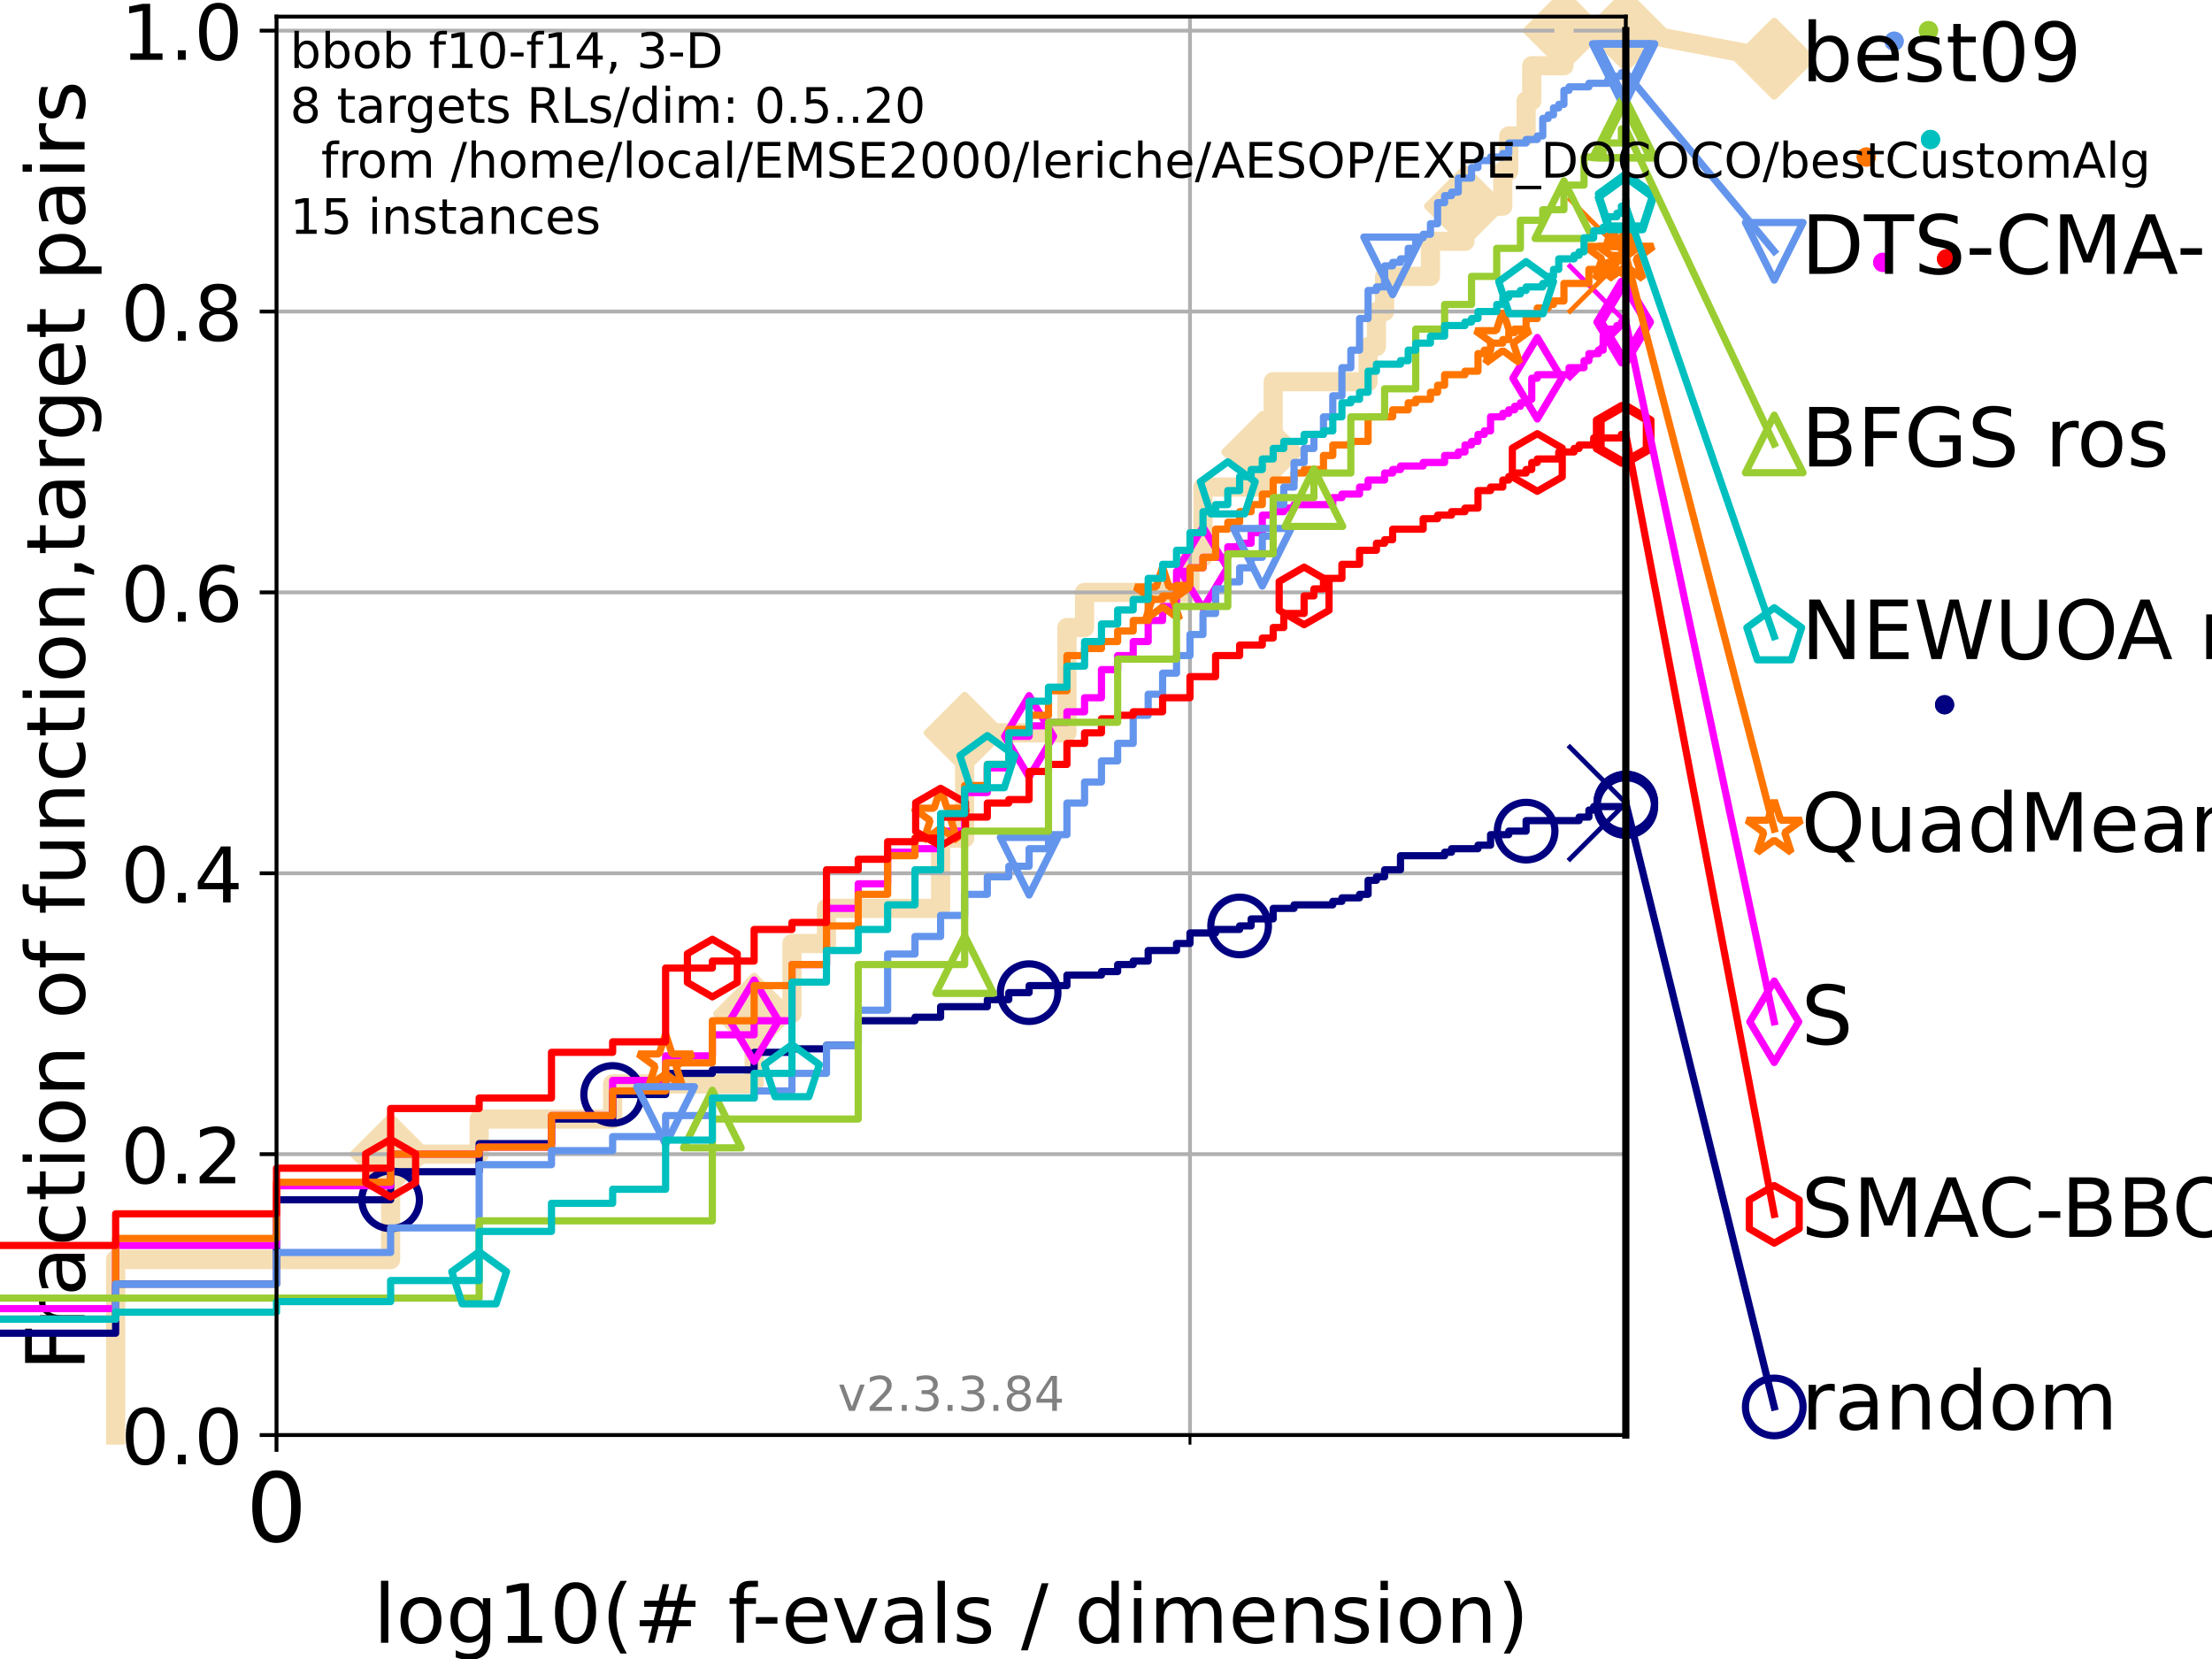 <?xml version="1.0" encoding="utf-8" standalone="no"?>
<!DOCTYPE svg PUBLIC "-//W3C//DTD SVG 1.1//EN"
  "http://www.w3.org/Graphics/SVG/1.1/DTD/svg11.dtd">
<!-- Created with matplotlib (https://matplotlib.org/) -->
<svg height="345.6pt" version="1.1" viewBox="0 0 460.8 345.6" width="460.8pt" xmlns="http://www.w3.org/2000/svg" xmlns:xlink="http://www.w3.org/1999/xlink">
 <defs>
  <style type="text/css">*{stroke-linecap:butt;stroke-linejoin:round;}</style>
 </defs>
 <g id="figure_1">
  <g id="patch_1">
   <path d="M 0 345.6 
L 460.8 345.6 
L 460.8 0 
L 0 0 
z
" style="fill:#ffffff;"/>
  </g>
  <g id="axes_1">
   <g id="patch_2">
    <path d="M 57.6 298.944 
L 338.688 298.944 
L 338.688 3.456 
L 57.6 3.456 
z
" style="fill:#ffffff;"/>
   </g>
   <g id="line2d_1">
    <path d="M 24.091 298.944 
L 24.091 262.374 
L 81.375 262.374 
L 81.375 240.432 
L 99.817 240.432 
L 99.817 233.117 
L 127.624 233.117 
L 127.624 225.803 
L 157.101 225.803 
L 157.101 211.175 
L 164.978 211.175 
L 164.978 196.547 
L 172.169 196.547 
L 172.169 189.233 
L 195.944 189.233 
L 195.944 174.605 
L 200.954 174.605 
L 200.954 152.663 
L 222.262 152.663 
L 222.262 130.721 
L 225.936 130.721 
L 225.936 123.407 
L 247.894 123.407 
L 247.894 116.093 
L 250.604 116.093 
L 250.604 101.464 
L 262.962 101.464 
L 262.962 94.15 
L 265.227 94.15 
L 265.227 79.522 
L 284.997 79.522 
L 284.997 72.208 
L 286.737 72.208 
L 286.737 64.894 
L 288.441 64.894 
L 288.441 57.58 
L 297.988 57.58 
L 297.988 50.266 
L 305.179 50.266 
L 305.179 42.952 
L 313.056 42.952 
L 313.056 35.638 
L 314.298 35.638 
L 314.298 28.324 
L 317.918 28.324 
L 317.918 21.01 
L 319.091 21.01 
L 319.091 13.696 
L 325.795 13.696 
L 325.795 6.382 
L 338.688 6.382 
" style="fill:none;stroke:#f5deb3;stroke-linecap:square;stroke-width:4;"/>
   </g>
   <g id="line2d_2">
    <defs>
     <path d="M -0 7.778 
L 7.778 0 
L 0 -7.778 
L -7.778 -0 
z
" id="mceecf8c9e6" style="stroke:#f5deb3;stroke-linejoin:miter;stroke-width:1.5;"/>
    </defs>
    <g>
     <use style="fill:#f5deb3;stroke:#f5deb3;stroke-linejoin:miter;stroke-width:1.5;" x="81.375" xlink:href="#mceecf8c9e6" y="240.432"/>
     <use style="fill:#f5deb3;stroke:#f5deb3;stroke-linejoin:miter;stroke-width:1.5;" x="157.101" xlink:href="#mceecf8c9e6" y="211.175"/>
     <use style="fill:#f5deb3;stroke:#f5deb3;stroke-linejoin:miter;stroke-width:1.5;" x="200.954" xlink:href="#mceecf8c9e6" y="152.663"/>
     <use style="fill:#f5deb3;stroke:#f5deb3;stroke-linejoin:miter;stroke-width:1.5;" x="262.962" xlink:href="#mceecf8c9e6" y="94.15"/>
     <use style="fill:#f5deb3;stroke:#f5deb3;stroke-linejoin:miter;stroke-width:1.5;" x="305.179" xlink:href="#mceecf8c9e6" y="42.952"/>
     <use style="fill:#f5deb3;stroke:#f5deb3;stroke-linejoin:miter;stroke-width:1.5;" x="325.795" xlink:href="#mceecf8c9e6" y="6.382"/>
     <use style="fill:#f5deb3;stroke:#f5deb3;stroke-linejoin:miter;stroke-width:1.5;" x="325.795" xlink:href="#mceecf8c9e6" y="6.382"/>
     <use style="fill:#f5deb3;stroke:#f5deb3;stroke-linejoin:miter;stroke-width:1.5;" x="338.688" xlink:href="#mceecf8c9e6" y="6.382"/>
    </g>
   </g>
   <g id="line2d_3">
    <path style="fill:none;stroke:#f5deb3;stroke-linecap:square;stroke-width:4;"/>
    <g/>
   </g>
   <g id="line2d_4">
    <path d="M 338.688 6.382 
L 369.608 12.233 
" style="fill:none;stroke:#f5deb3;stroke-linecap:square;stroke-width:4;"/>
    <g>
     <use style="fill:#f5deb3;stroke:#f5deb3;stroke-linejoin:miter;stroke-width:1.5;" x="338.688" xlink:href="#mceecf8c9e6" y="6.382"/>
     <use style="fill:#f5deb3;stroke:#f5deb3;stroke-linejoin:miter;stroke-width:1.5;" x="369.608" xlink:href="#mceecf8c9e6" y="12.233"/>
    </g>
   </g>
   <g id="matplotlib.axis_1">
    <g id="xtick_1">
     <g id="line2d_5">
      <path clip-path="url(#p2990c22d66)" d="M 57.6 298.944 
L 57.6 3.456 
" style="fill:none;stroke:#b0b0b0;stroke-linecap:square;stroke-width:0.8;"/>
     </g>
     <g id="line2d_6">
      <defs>
       <path d="M 0 0 
L 0 3.5 
" id="m59cabf5562" style="stroke:#000000;stroke-width:0.8;"/>
      </defs>
      <g>
       <use style="stroke:#000000;stroke-width:0.8;" x="57.6" xlink:href="#m59cabf5562" y="298.944"/>
      </g>
     </g>
     <g id="text_1">
      <!-- 0 -->
      <g transform="translate(51.237 321.141)scale(0.2 -0.2)">
       <defs>
        <path d="M 31.781 66.406 
Q 24.172 66.406 20.328 58.906 
Q 16.5 51.422 16.5 36.375 
Q 16.5 21.391 20.328 13.891 
Q 24.172 6.391 31.781 6.391 
Q 39.453 6.391 43.281 13.891 
Q 47.125 21.391 47.125 36.375 
Q 47.125 51.422 43.281 58.906 
Q 39.453 66.406 31.781 66.406 
z
M 31.781 74.219 
Q 44.047 74.219 50.516 64.516 
Q 56.984 54.828 56.984 36.375 
Q 56.984 17.969 50.516 8.266 
Q 44.047 -1.422 31.781 -1.422 
Q 19.531 -1.422 13.062 8.266 
Q 6.594 17.969 6.594 36.375 
Q 6.594 54.828 13.062 64.516 
Q 19.531 74.219 31.781 74.219 
z
" id="DejaVuSans-48"/>
       </defs>
       <use xlink:href="#DejaVuSans-48"/>
      </g>
     </g>
    </g>
    <g id="xtick_2">
     <g id="line2d_7">
      <path clip-path="url(#p2990c22d66)" d="M 247.894 298.944 
L 247.894 3.456 
" style="fill:none;stroke:#b0b0b0;stroke-linecap:square;stroke-width:0.8;"/>
     </g>
     <g id="line2d_8">
      <defs>
       <path d="M 0 0 
L 0 2 
" id="mb95c374568" style="stroke:#000000;stroke-width:0.6;"/>
      </defs>
      <g>
       <use style="stroke:#000000;stroke-width:0.6;" x="247.894" xlink:href="#mb95c374568" y="298.944"/>
      </g>
     </g>
    </g>
    <g id="text_2">
     <!-- log10(# f-evals / dimension) -->
     <g transform="translate(77.764 342.218)scale(0.17 -0.17)">
      <defs>
       <path d="M 9.422 75.984 
L 18.406 75.984 
L 18.406 0 
L 9.422 0 
z
" id="DejaVuSans-108"/>
       <path d="M 30.609 48.391 
Q 23.391 48.391 19.188 42.75 
Q 14.984 37.109 14.984 27.297 
Q 14.984 17.484 19.156 11.844 
Q 23.344 6.203 30.609 6.203 
Q 37.797 6.203 41.984 11.859 
Q 46.188 17.531 46.188 27.297 
Q 46.188 37.016 41.984 42.703 
Q 37.797 48.391 30.609 48.391 
z
M 30.609 56 
Q 42.328 56 49.016 48.375 
Q 55.719 40.766 55.719 27.297 
Q 55.719 13.875 49.016 6.219 
Q 42.328 -1.422 30.609 -1.422 
Q 18.844 -1.422 12.172 6.219 
Q 5.516 13.875 5.516 27.297 
Q 5.516 40.766 12.172 48.375 
Q 18.844 56 30.609 56 
z
" id="DejaVuSans-111"/>
       <path d="M 45.406 27.984 
Q 45.406 37.75 41.375 43.109 
Q 37.359 48.484 30.078 48.484 
Q 22.859 48.484 18.828 43.109 
Q 14.797 37.75 14.797 27.984 
Q 14.797 18.266 18.828 12.891 
Q 22.859 7.516 30.078 7.516 
Q 37.359 7.516 41.375 12.891 
Q 45.406 18.266 45.406 27.984 
z
M 54.391 6.781 
Q 54.391 -7.172 48.188 -13.984 
Q 42 -20.797 29.203 -20.797 
Q 24.469 -20.797 20.266 -20.094 
Q 16.062 -19.391 12.109 -17.922 
L 12.109 -9.188 
Q 16.062 -11.328 19.922 -12.344 
Q 23.781 -13.375 27.781 -13.375 
Q 36.625 -13.375 41.016 -8.766 
Q 45.406 -4.156 45.406 5.172 
L 45.406 9.625 
Q 42.625 4.781 38.281 2.391 
Q 33.938 0 27.875 0 
Q 17.828 0 11.672 7.656 
Q 5.516 15.328 5.516 27.984 
Q 5.516 40.672 11.672 48.328 
Q 17.828 56 27.875 56 
Q 33.938 56 38.281 53.609 
Q 42.625 51.219 45.406 46.391 
L 45.406 54.688 
L 54.391 54.688 
z
" id="DejaVuSans-103"/>
       <path d="M 12.406 8.297 
L 28.516 8.297 
L 28.516 63.922 
L 10.984 60.406 
L 10.984 69.391 
L 28.422 72.906 
L 38.281 72.906 
L 38.281 8.297 
L 54.391 8.297 
L 54.391 0 
L 12.406 0 
z
" id="DejaVuSans-49"/>
       <path d="M 31 75.875 
Q 24.469 64.656 21.281 53.656 
Q 18.109 42.672 18.109 31.391 
Q 18.109 20.125 21.312 9.062 
Q 24.516 -2 31 -13.188 
L 23.188 -13.188 
Q 15.875 -1.703 12.234 9.375 
Q 8.594 20.453 8.594 31.391 
Q 8.594 42.281 12.203 53.312 
Q 15.828 64.359 23.188 75.875 
z
" id="DejaVuSans-40"/>
       <path d="M 51.125 44 
L 36.922 44 
L 32.812 27.688 
L 47.125 27.688 
z
M 43.797 71.781 
L 38.719 51.516 
L 52.984 51.516 
L 58.109 71.781 
L 65.922 71.781 
L 60.891 51.516 
L 76.125 51.516 
L 76.125 44 
L 58.984 44 
L 54.984 27.688 
L 70.516 27.688 
L 70.516 20.219 
L 53.078 20.219 
L 48 0 
L 40.188 0 
L 45.219 20.219 
L 30.906 20.219 
L 25.875 0 
L 18.016 0 
L 23.094 20.219 
L 7.719 20.219 
L 7.719 27.688 
L 24.906 27.688 
L 29 44 
L 13.281 44 
L 13.281 51.516 
L 30.906 51.516 
L 35.891 71.781 
z
" id="DejaVuSans-35"/>
       <path id="DejaVuSans-32"/>
       <path d="M 37.109 75.984 
L 37.109 68.5 
L 28.516 68.5 
Q 23.688 68.5 21.797 66.547 
Q 19.922 64.594 19.922 59.516 
L 19.922 54.688 
L 34.719 54.688 
L 34.719 47.703 
L 19.922 47.703 
L 19.922 0 
L 10.891 0 
L 10.891 47.703 
L 2.297 47.703 
L 2.297 54.688 
L 10.891 54.688 
L 10.891 58.5 
Q 10.891 67.625 15.141 71.797 
Q 19.391 75.984 28.609 75.984 
z
" id="DejaVuSans-102"/>
       <path d="M 4.891 31.391 
L 31.203 31.391 
L 31.203 23.391 
L 4.891 23.391 
z
" id="DejaVuSans-45"/>
       <path d="M 56.203 29.594 
L 56.203 25.203 
L 14.891 25.203 
Q 15.484 15.922 20.484 11.062 
Q 25.484 6.203 34.422 6.203 
Q 39.594 6.203 44.453 7.469 
Q 49.312 8.734 54.109 11.281 
L 54.109 2.781 
Q 49.266 0.734 44.188 -0.344 
Q 39.109 -1.422 33.891 -1.422 
Q 20.797 -1.422 13.156 6.188 
Q 5.516 13.812 5.516 26.812 
Q 5.516 40.234 12.766 48.109 
Q 20.016 56 32.328 56 
Q 43.359 56 49.781 48.891 
Q 56.203 41.797 56.203 29.594 
z
M 47.219 32.234 
Q 47.125 39.594 43.094 43.984 
Q 39.062 48.391 32.422 48.391 
Q 24.906 48.391 20.391 44.141 
Q 15.875 39.891 15.188 32.172 
z
" id="DejaVuSans-101"/>
       <path d="M 2.984 54.688 
L 12.5 54.688 
L 29.594 8.797 
L 46.688 54.688 
L 56.203 54.688 
L 35.688 0 
L 23.484 0 
z
" id="DejaVuSans-118"/>
       <path d="M 34.281 27.484 
Q 23.391 27.484 19.188 25 
Q 14.984 22.516 14.984 16.5 
Q 14.984 11.719 18.141 8.906 
Q 21.297 6.109 26.703 6.109 
Q 34.188 6.109 38.703 11.406 
Q 43.219 16.703 43.219 25.484 
L 43.219 27.484 
z
M 52.203 31.203 
L 52.203 0 
L 43.219 0 
L 43.219 8.297 
Q 40.141 3.328 35.547 0.953 
Q 30.953 -1.422 24.312 -1.422 
Q 15.922 -1.422 10.953 3.297 
Q 6 8.016 6 15.922 
Q 6 25.141 12.172 29.828 
Q 18.359 34.516 30.609 34.516 
L 43.219 34.516 
L 43.219 35.406 
Q 43.219 41.609 39.141 45 
Q 35.062 48.391 27.688 48.391 
Q 23 48.391 18.547 47.266 
Q 14.109 46.141 10.016 43.891 
L 10.016 52.203 
Q 14.938 54.109 19.578 55.047 
Q 24.219 56 28.609 56 
Q 40.484 56 46.344 49.844 
Q 52.203 43.703 52.203 31.203 
z
" id="DejaVuSans-97"/>
       <path d="M 44.281 53.078 
L 44.281 44.578 
Q 40.484 46.531 36.375 47.5 
Q 32.281 48.484 27.875 48.484 
Q 21.188 48.484 17.844 46.438 
Q 14.5 44.391 14.5 40.281 
Q 14.5 37.156 16.891 35.375 
Q 19.281 33.594 26.516 31.984 
L 29.594 31.297 
Q 39.156 29.25 43.188 25.516 
Q 47.219 21.781 47.219 15.094 
Q 47.219 7.469 41.188 3.016 
Q 35.156 -1.422 24.609 -1.422 
Q 20.219 -1.422 15.453 -0.562 
Q 10.688 0.297 5.422 2 
L 5.422 11.281 
Q 10.406 8.688 15.234 7.391 
Q 20.062 6.109 24.812 6.109 
Q 31.156 6.109 34.562 8.281 
Q 37.984 10.453 37.984 14.406 
Q 37.984 18.062 35.516 20.016 
Q 33.062 21.969 24.703 23.781 
L 21.578 24.516 
Q 13.234 26.266 9.516 29.906 
Q 5.812 33.547 5.812 39.891 
Q 5.812 47.609 11.281 51.797 
Q 16.75 56 26.812 56 
Q 31.781 56 36.172 55.266 
Q 40.578 54.547 44.281 53.078 
z
" id="DejaVuSans-115"/>
       <path d="M 25.391 72.906 
L 33.688 72.906 
L 8.297 -9.281 
L 0 -9.281 
z
" id="DejaVuSans-47"/>
       <path d="M 45.406 46.391 
L 45.406 75.984 
L 54.391 75.984 
L 54.391 0 
L 45.406 0 
L 45.406 8.203 
Q 42.578 3.328 38.25 0.953 
Q 33.938 -1.422 27.875 -1.422 
Q 17.969 -1.422 11.734 6.484 
Q 5.516 14.406 5.516 27.297 
Q 5.516 40.188 11.734 48.094 
Q 17.969 56 27.875 56 
Q 33.938 56 38.25 53.625 
Q 42.578 51.266 45.406 46.391 
z
M 14.797 27.297 
Q 14.797 17.391 18.875 11.75 
Q 22.953 6.109 30.078 6.109 
Q 37.203 6.109 41.297 11.75 
Q 45.406 17.391 45.406 27.297 
Q 45.406 37.203 41.297 42.844 
Q 37.203 48.484 30.078 48.484 
Q 22.953 48.484 18.875 42.844 
Q 14.797 37.203 14.797 27.297 
z
" id="DejaVuSans-100"/>
       <path d="M 9.422 54.688 
L 18.406 54.688 
L 18.406 0 
L 9.422 0 
z
M 9.422 75.984 
L 18.406 75.984 
L 18.406 64.594 
L 9.422 64.594 
z
" id="DejaVuSans-105"/>
       <path d="M 52 44.188 
Q 55.375 50.25 60.062 53.125 
Q 64.75 56 71.094 56 
Q 79.641 56 84.281 50.016 
Q 88.922 44.047 88.922 33.016 
L 88.922 0 
L 79.891 0 
L 79.891 32.719 
Q 79.891 40.578 77.094 44.375 
Q 74.312 48.188 68.609 48.188 
Q 61.625 48.188 57.562 43.547 
Q 53.516 38.922 53.516 30.906 
L 53.516 0 
L 44.484 0 
L 44.484 32.719 
Q 44.484 40.625 41.703 44.406 
Q 38.922 48.188 33.109 48.188 
Q 26.219 48.188 22.156 43.531 
Q 18.109 38.875 18.109 30.906 
L 18.109 0 
L 9.078 0 
L 9.078 54.688 
L 18.109 54.688 
L 18.109 46.188 
Q 21.188 51.219 25.484 53.609 
Q 29.781 56 35.688 56 
Q 41.656 56 45.828 52.969 
Q 50 49.953 52 44.188 
z
" id="DejaVuSans-109"/>
       <path d="M 54.891 33.016 
L 54.891 0 
L 45.906 0 
L 45.906 32.719 
Q 45.906 40.484 42.875 44.328 
Q 39.844 48.188 33.797 48.188 
Q 26.516 48.188 22.312 43.547 
Q 18.109 38.922 18.109 30.906 
L 18.109 0 
L 9.078 0 
L 9.078 54.688 
L 18.109 54.688 
L 18.109 46.188 
Q 21.344 51.125 25.703 53.562 
Q 30.078 56 35.797 56 
Q 45.219 56 50.047 50.172 
Q 54.891 44.344 54.891 33.016 
z
" id="DejaVuSans-110"/>
       <path d="M 8.016 75.875 
L 15.828 75.875 
Q 23.141 64.359 26.781 53.312 
Q 30.422 42.281 30.422 31.391 
Q 30.422 20.453 26.781 9.375 
Q 23.141 -1.703 15.828 -13.188 
L 8.016 -13.188 
Q 14.5 -2 17.703 9.062 
Q 20.906 20.125 20.906 31.391 
Q 20.906 42.672 17.703 53.656 
Q 14.5 64.656 8.016 75.875 
z
" id="DejaVuSans-41"/>
      </defs>
      <use xlink:href="#DejaVuSans-108"/>
      <use x="27.783" xlink:href="#DejaVuSans-111"/>
      <use x="88.965" xlink:href="#DejaVuSans-103"/>
      <use x="152.441" xlink:href="#DejaVuSans-49"/>
      <use x="216.064" xlink:href="#DejaVuSans-48"/>
      <use x="279.688" xlink:href="#DejaVuSans-40"/>
      <use x="318.701" xlink:href="#DejaVuSans-35"/>
      <use x="402.49" xlink:href="#DejaVuSans-32"/>
      <use x="434.277" xlink:href="#DejaVuSans-102"/>
      <use x="463.982" xlink:href="#DejaVuSans-45"/>
      <use x="500.066" xlink:href="#DejaVuSans-101"/>
      <use x="561.59" xlink:href="#DejaVuSans-118"/>
      <use x="620.77" xlink:href="#DejaVuSans-97"/>
      <use x="682.049" xlink:href="#DejaVuSans-108"/>
      <use x="709.832" xlink:href="#DejaVuSans-115"/>
      <use x="761.932" xlink:href="#DejaVuSans-32"/>
      <use x="793.719" xlink:href="#DejaVuSans-47"/>
      <use x="827.41" xlink:href="#DejaVuSans-32"/>
      <use x="859.197" xlink:href="#DejaVuSans-100"/>
      <use x="922.674" xlink:href="#DejaVuSans-105"/>
      <use x="950.457" xlink:href="#DejaVuSans-109"/>
      <use x="1047.869" xlink:href="#DejaVuSans-101"/>
      <use x="1109.393" xlink:href="#DejaVuSans-110"/>
      <use x="1172.771" xlink:href="#DejaVuSans-115"/>
      <use x="1224.871" xlink:href="#DejaVuSans-105"/>
      <use x="1252.654" xlink:href="#DejaVuSans-111"/>
      <use x="1313.836" xlink:href="#DejaVuSans-110"/>
      <use x="1377.215" xlink:href="#DejaVuSans-41"/>
     </g>
    </g>
   </g>
   <g id="matplotlib.axis_2">
    <g id="ytick_1">
     <g id="line2d_9">
      <path clip-path="url(#p2990c22d66)" d="M 57.6 298.944 
L 338.688 298.944 
" style="fill:none;stroke:#b0b0b0;stroke-linecap:square;stroke-width:0.8;"/>
     </g>
     <g id="line2d_10">
      <defs>
       <path d="M 0 0 
L -3.5 0 
" id="m8482fbad88" style="stroke:#000000;stroke-width:0.8;"/>
      </defs>
      <g>
       <use style="stroke:#000000;stroke-width:0.8;" x="57.6" xlink:href="#m8482fbad88" y="298.944"/>
      </g>
     </g>
     <g id="text_3">
      <!-- 0.0 -->
      <g transform="translate(25.155 305.023)scale(0.16 -0.16)">
       <defs>
        <path d="M 10.688 12.406 
L 21 12.406 
L 21 0 
L 10.688 0 
z
" id="DejaVuSans-46"/>
       </defs>
       <use xlink:href="#DejaVuSans-48"/>
       <use x="63.623" xlink:href="#DejaVuSans-46"/>
       <use x="95.41" xlink:href="#DejaVuSans-48"/>
      </g>
     </g>
    </g>
    <g id="ytick_2">
     <g id="line2d_11">
      <path clip-path="url(#p2990c22d66)" d="M 57.6 240.432 
L 338.688 240.432 
" style="fill:none;stroke:#b0b0b0;stroke-linecap:square;stroke-width:0.8;"/>
     </g>
     <g id="line2d_12">
      <g>
       <use style="stroke:#000000;stroke-width:0.8;" x="57.6" xlink:href="#m8482fbad88" y="240.432"/>
      </g>
     </g>
     <g id="text_4">
      <!-- 0.2 -->
      <g transform="translate(25.155 246.51)scale(0.16 -0.16)">
       <defs>
        <path d="M 19.188 8.297 
L 53.609 8.297 
L 53.609 0 
L 7.328 0 
L 7.328 8.297 
Q 12.938 14.109 22.625 23.891 
Q 32.328 33.688 34.812 36.531 
Q 39.547 41.844 41.422 45.531 
Q 43.312 49.219 43.312 52.781 
Q 43.312 58.594 39.234 62.25 
Q 35.156 65.922 28.609 65.922 
Q 23.969 65.922 18.812 64.312 
Q 13.672 62.703 7.812 59.422 
L 7.812 69.391 
Q 13.766 71.781 18.938 73 
Q 24.125 74.219 28.422 74.219 
Q 39.75 74.219 46.484 68.547 
Q 53.219 62.891 53.219 53.422 
Q 53.219 48.922 51.531 44.891 
Q 49.859 40.875 45.406 35.406 
Q 44.188 33.984 37.641 27.219 
Q 31.109 20.453 19.188 8.297 
z
" id="DejaVuSans-50"/>
       </defs>
       <use xlink:href="#DejaVuSans-48"/>
       <use x="63.623" xlink:href="#DejaVuSans-46"/>
       <use x="95.41" xlink:href="#DejaVuSans-50"/>
      </g>
     </g>
    </g>
    <g id="ytick_3">
     <g id="line2d_13">
      <path clip-path="url(#p2990c22d66)" d="M 57.6 181.919 
L 338.688 181.919 
" style="fill:none;stroke:#b0b0b0;stroke-linecap:square;stroke-width:0.8;"/>
     </g>
     <g id="line2d_14">
      <g>
       <use style="stroke:#000000;stroke-width:0.8;" x="57.6" xlink:href="#m8482fbad88" y="181.919"/>
      </g>
     </g>
     <g id="text_5">
      <!-- 0.4 -->
      <g transform="translate(25.155 187.998)scale(0.16 -0.16)">
       <defs>
        <path d="M 37.797 64.312 
L 12.891 25.391 
L 37.797 25.391 
z
M 35.203 72.906 
L 47.609 72.906 
L 47.609 25.391 
L 58.016 25.391 
L 58.016 17.188 
L 47.609 17.188 
L 47.609 0 
L 37.797 0 
L 37.797 17.188 
L 4.891 17.188 
L 4.891 26.703 
z
" id="DejaVuSans-52"/>
       </defs>
       <use xlink:href="#DejaVuSans-48"/>
       <use x="63.623" xlink:href="#DejaVuSans-46"/>
       <use x="95.41" xlink:href="#DejaVuSans-52"/>
      </g>
     </g>
    </g>
    <g id="ytick_4">
     <g id="line2d_15">
      <path clip-path="url(#p2990c22d66)" d="M 57.6 123.407 
L 338.688 123.407 
" style="fill:none;stroke:#b0b0b0;stroke-linecap:square;stroke-width:0.8;"/>
     </g>
     <g id="line2d_16">
      <g>
       <use style="stroke:#000000;stroke-width:0.8;" x="57.6" xlink:href="#m8482fbad88" y="123.407"/>
      </g>
     </g>
     <g id="text_6">
      <!-- 0.6 -->
      <g transform="translate(25.155 129.485)scale(0.16 -0.16)">
       <defs>
        <path d="M 33.016 40.375 
Q 26.375 40.375 22.484 35.828 
Q 18.609 31.297 18.609 23.391 
Q 18.609 15.531 22.484 10.953 
Q 26.375 6.391 33.016 6.391 
Q 39.656 6.391 43.531 10.953 
Q 47.406 15.531 47.406 23.391 
Q 47.406 31.297 43.531 35.828 
Q 39.656 40.375 33.016 40.375 
z
M 52.594 71.297 
L 52.594 62.312 
Q 48.875 64.062 45.094 64.984 
Q 41.312 65.922 37.594 65.922 
Q 27.828 65.922 22.672 59.328 
Q 17.531 52.734 16.797 39.406 
Q 19.672 43.656 24.016 45.922 
Q 28.375 48.188 33.594 48.188 
Q 44.578 48.188 50.953 41.516 
Q 57.328 34.859 57.328 23.391 
Q 57.328 12.156 50.688 5.359 
Q 44.047 -1.422 33.016 -1.422 
Q 20.359 -1.422 13.672 8.266 
Q 6.984 17.969 6.984 36.375 
Q 6.984 53.656 15.188 63.938 
Q 23.391 74.219 37.203 74.219 
Q 40.922 74.219 44.703 73.484 
Q 48.484 72.75 52.594 71.297 
z
" id="DejaVuSans-54"/>
       </defs>
       <use xlink:href="#DejaVuSans-48"/>
       <use x="63.623" xlink:href="#DejaVuSans-46"/>
       <use x="95.41" xlink:href="#DejaVuSans-54"/>
      </g>
     </g>
    </g>
    <g id="ytick_5">
     <g id="line2d_17">
      <path clip-path="url(#p2990c22d66)" d="M 57.6 64.894 
L 338.688 64.894 
" style="fill:none;stroke:#b0b0b0;stroke-linecap:square;stroke-width:0.8;"/>
     </g>
     <g id="line2d_18">
      <g>
       <use style="stroke:#000000;stroke-width:0.8;" x="57.6" xlink:href="#m8482fbad88" y="64.894"/>
      </g>
     </g>
     <g id="text_7">
      <!-- 0.8 -->
      <g transform="translate(25.155 70.973)scale(0.16 -0.16)">
       <defs>
        <path d="M 31.781 34.625 
Q 24.75 34.625 20.719 30.859 
Q 16.703 27.094 16.703 20.516 
Q 16.703 13.922 20.719 10.156 
Q 24.75 6.391 31.781 6.391 
Q 38.812 6.391 42.859 10.172 
Q 46.922 13.969 46.922 20.516 
Q 46.922 27.094 42.891 30.859 
Q 38.875 34.625 31.781 34.625 
z
M 21.922 38.812 
Q 15.578 40.375 12.031 44.719 
Q 8.5 49.078 8.5 55.328 
Q 8.5 64.062 14.719 69.141 
Q 20.953 74.219 31.781 74.219 
Q 42.672 74.219 48.875 69.141 
Q 55.078 64.062 55.078 55.328 
Q 55.078 49.078 51.531 44.719 
Q 48 40.375 41.703 38.812 
Q 48.828 37.156 52.797 32.312 
Q 56.781 27.484 56.781 20.516 
Q 56.781 9.906 50.312 4.234 
Q 43.844 -1.422 31.781 -1.422 
Q 19.734 -1.422 13.25 4.234 
Q 6.781 9.906 6.781 20.516 
Q 6.781 27.484 10.781 32.312 
Q 14.797 37.156 21.922 38.812 
z
M 18.312 54.391 
Q 18.312 48.734 21.844 45.562 
Q 25.391 42.391 31.781 42.391 
Q 38.141 42.391 41.719 45.562 
Q 45.312 48.734 45.312 54.391 
Q 45.312 60.062 41.719 63.234 
Q 38.141 66.406 31.781 66.406 
Q 25.391 66.406 21.844 63.234 
Q 18.312 60.062 18.312 54.391 
z
" id="DejaVuSans-56"/>
       </defs>
       <use xlink:href="#DejaVuSans-48"/>
       <use x="63.623" xlink:href="#DejaVuSans-46"/>
       <use x="95.41" xlink:href="#DejaVuSans-56"/>
      </g>
     </g>
    </g>
    <g id="ytick_6">
     <g id="line2d_19">
      <path clip-path="url(#p2990c22d66)" d="M 57.6 6.382 
L 338.688 6.382 
" style="fill:none;stroke:#b0b0b0;stroke-linecap:square;stroke-width:0.8;"/>
     </g>
     <g id="line2d_20">
      <g>
       <use style="stroke:#000000;stroke-width:0.8;" x="57.6" xlink:href="#m8482fbad88" y="6.382"/>
      </g>
     </g>
     <g id="text_8">
      <!-- 1.0 -->
      <g transform="translate(25.155 12.46)scale(0.16 -0.16)">
       <use xlink:href="#DejaVuSans-49"/>
       <use x="63.623" xlink:href="#DejaVuSans-46"/>
       <use x="95.41" xlink:href="#DejaVuSans-48"/>
      </g>
     </g>
    </g>
    <g id="text_9">
     <!-- Fraction of function,target pairs -->
     <g transform="translate(17.62 285.585)rotate(-90)scale(0.17 -0.17)">
      <defs>
       <path d="M 9.812 72.906 
L 51.703 72.906 
L 51.703 64.594 
L 19.672 64.594 
L 19.672 43.109 
L 48.578 43.109 
L 48.578 34.812 
L 19.672 34.812 
L 19.672 0 
L 9.812 0 
z
" id="DejaVuSans-70"/>
       <path d="M 41.109 46.297 
Q 39.594 47.172 37.812 47.578 
Q 36.031 48 33.891 48 
Q 26.266 48 22.188 43.047 
Q 18.109 38.094 18.109 28.812 
L 18.109 0 
L 9.078 0 
L 9.078 54.688 
L 18.109 54.688 
L 18.109 46.188 
Q 20.953 51.172 25.484 53.578 
Q 30.031 56 36.531 56 
Q 37.453 56 38.578 55.875 
Q 39.703 55.766 41.062 55.516 
z
" id="DejaVuSans-114"/>
       <path d="M 48.781 52.594 
L 48.781 44.188 
Q 44.969 46.297 41.141 47.344 
Q 37.312 48.391 33.406 48.391 
Q 24.656 48.391 19.812 42.844 
Q 14.984 37.312 14.984 27.297 
Q 14.984 17.281 19.812 11.734 
Q 24.656 6.203 33.406 6.203 
Q 37.312 6.203 41.141 7.25 
Q 44.969 8.297 48.781 10.406 
L 48.781 2.094 
Q 45.016 0.344 40.984 -0.531 
Q 36.969 -1.422 32.422 -1.422 
Q 20.062 -1.422 12.781 6.344 
Q 5.516 14.109 5.516 27.297 
Q 5.516 40.672 12.859 48.328 
Q 20.219 56 33.016 56 
Q 37.156 56 41.109 55.141 
Q 45.062 54.297 48.781 52.594 
z
" id="DejaVuSans-99"/>
       <path d="M 18.312 70.219 
L 18.312 54.688 
L 36.812 54.688 
L 36.812 47.703 
L 18.312 47.703 
L 18.312 18.016 
Q 18.312 11.328 20.141 9.422 
Q 21.969 7.516 27.594 7.516 
L 36.812 7.516 
L 36.812 0 
L 27.594 0 
Q 17.188 0 13.234 3.875 
Q 9.281 7.766 9.281 18.016 
L 9.281 47.703 
L 2.688 47.703 
L 2.688 54.688 
L 9.281 54.688 
L 9.281 70.219 
z
" id="DejaVuSans-116"/>
       <path d="M 8.5 21.578 
L 8.5 54.688 
L 17.484 54.688 
L 17.484 21.922 
Q 17.484 14.156 20.5 10.266 
Q 23.531 6.391 29.594 6.391 
Q 36.859 6.391 41.078 11.031 
Q 45.312 15.672 45.312 23.688 
L 45.312 54.688 
L 54.297 54.688 
L 54.297 0 
L 45.312 0 
L 45.312 8.406 
Q 42.047 3.422 37.719 1 
Q 33.406 -1.422 27.688 -1.422 
Q 18.266 -1.422 13.375 4.438 
Q 8.5 10.297 8.5 21.578 
z
M 31.109 56 
z
" id="DejaVuSans-117"/>
       <path d="M 11.719 12.406 
L 22.016 12.406 
L 22.016 4 
L 14.016 -11.625 
L 7.719 -11.625 
L 11.719 4 
z
" id="DejaVuSans-44"/>
       <path d="M 18.109 8.203 
L 18.109 -20.797 
L 9.078 -20.797 
L 9.078 54.688 
L 18.109 54.688 
L 18.109 46.391 
Q 20.953 51.266 25.266 53.625 
Q 29.594 56 35.594 56 
Q 45.562 56 51.781 48.094 
Q 58.016 40.188 58.016 27.297 
Q 58.016 14.406 51.781 6.484 
Q 45.562 -1.422 35.594 -1.422 
Q 29.594 -1.422 25.266 0.953 
Q 20.953 3.328 18.109 8.203 
z
M 48.688 27.297 
Q 48.688 37.203 44.609 42.844 
Q 40.531 48.484 33.406 48.484 
Q 26.266 48.484 22.188 42.844 
Q 18.109 37.203 18.109 27.297 
Q 18.109 17.391 22.188 11.75 
Q 26.266 6.109 33.406 6.109 
Q 40.531 6.109 44.609 11.75 
Q 48.688 17.391 48.688 27.297 
z
" id="DejaVuSans-112"/>
      </defs>
      <use xlink:href="#DejaVuSans-70"/>
      <use x="50.27" xlink:href="#DejaVuSans-114"/>
      <use x="91.383" xlink:href="#DejaVuSans-97"/>
      <use x="152.662" xlink:href="#DejaVuSans-99"/>
      <use x="207.643" xlink:href="#DejaVuSans-116"/>
      <use x="246.852" xlink:href="#DejaVuSans-105"/>
      <use x="274.635" xlink:href="#DejaVuSans-111"/>
      <use x="335.816" xlink:href="#DejaVuSans-110"/>
      <use x="399.195" xlink:href="#DejaVuSans-32"/>
      <use x="430.982" xlink:href="#DejaVuSans-111"/>
      <use x="492.164" xlink:href="#DejaVuSans-102"/>
      <use x="527.369" xlink:href="#DejaVuSans-32"/>
      <use x="559.156" xlink:href="#DejaVuSans-102"/>
      <use x="594.361" xlink:href="#DejaVuSans-117"/>
      <use x="657.74" xlink:href="#DejaVuSans-110"/>
      <use x="721.119" xlink:href="#DejaVuSans-99"/>
      <use x="776.1" xlink:href="#DejaVuSans-116"/>
      <use x="815.309" xlink:href="#DejaVuSans-105"/>
      <use x="843.092" xlink:href="#DejaVuSans-111"/>
      <use x="904.273" xlink:href="#DejaVuSans-110"/>
      <use x="967.652" xlink:href="#DejaVuSans-44"/>
      <use x="999.439" xlink:href="#DejaVuSans-116"/>
      <use x="1038.648" xlink:href="#DejaVuSans-97"/>
      <use x="1099.928" xlink:href="#DejaVuSans-114"/>
      <use x="1139.291" xlink:href="#DejaVuSans-103"/>
      <use x="1202.768" xlink:href="#DejaVuSans-101"/>
      <use x="1264.291" xlink:href="#DejaVuSans-116"/>
      <use x="1303.5" xlink:href="#DejaVuSans-32"/>
      <use x="1335.287" xlink:href="#DejaVuSans-112"/>
      <use x="1398.764" xlink:href="#DejaVuSans-97"/>
      <use x="1460.043" xlink:href="#DejaVuSans-105"/>
      <use x="1487.826" xlink:href="#DejaVuSans-114"/>
      <use x="1528.939" xlink:href="#DejaVuSans-115"/>
     </g>
    </g>
   </g>
   <g id="line2d_21">
    <defs>
     <path d="M 0 1.5 
C 0.398 1.5 0.779 1.342 1.061 1.061 
C 1.342 0.779 1.5 0.398 1.5 0 
C 1.5 -0.398 1.342 -0.779 1.061 -1.061 
C 0.779 -1.342 0.398 -1.5 0 -1.5 
C -0.398 -1.5 -0.779 -1.342 -1.061 -1.061 
C -1.342 -0.779 -1.5 -0.398 -1.5 0 
C -1.5 0.398 -1.342 0.779 -1.061 1.061 
C -0.779 1.342 -0.398 1.5 0 1.5 
z
" id="m48bfbf0d44" style="stroke:#f5deb3;"/>
    </defs>
    <g>
     <use style="fill:#f5deb3;stroke:#f5deb3;" x="325.795" xlink:href="#m48bfbf0d44" y="6.382"/>
     <use style="fill:#f5deb3;stroke:#f5deb3;" x="325.795" xlink:href="#m48bfbf0d44" y="6.382"/>
    </g>
   </g>
   <g id="line2d_22">
    <defs>
     <path d="M 0 1.5 
C 0.398 1.5 0.779 1.342 1.061 1.061 
C 1.342 0.779 1.5 0.398 1.5 0 
C 1.5 -0.398 1.342 -0.779 1.061 -1.061 
C 0.779 -1.342 0.398 -1.5 0 -1.5 
C -0.398 -1.5 -0.779 -1.342 -1.061 -1.061 
C -1.342 -0.779 -1.5 -0.398 -1.5 0 
C -1.5 0.398 -1.342 0.779 -1.061 1.061 
C -0.779 1.342 -0.398 1.5 0 1.5 
z
" id="m0648042c8f" style="stroke:#000080;"/>
    </defs>
    <g>
     <use style="fill:#000080;stroke:#000080;" x="405.092" xlink:href="#m0648042c8f" y="146.812"/>
     <use style="fill:#000080;stroke:#000080;" x="405.092" xlink:href="#m0648042c8f" y="146.812"/>
    </g>
   </g>
   <g id="line2d_23">
    <path d="M -1 277.733 
L 24.091 277.733 
L 24.091 267.494 
L 57.6 267.494 
L 57.6 249.94 
L 81.375 249.94 
L 81.375 244.089 
L 99.817 244.089 
L 99.817 238.237 
L 114.884 238.237 
L 114.884 233.117 
L 127.624 233.117 
L 127.624 227.998 
L 138.659 227.998 
L 138.659 223.609 
L 148.394 223.609 
L 148.394 222.878 
L 157.101 222.878 
L 157.101 219.221 
L 164.978 219.221 
L 164.978 218.489 
L 172.169 218.489 
L 172.169 217.758 
L 178.784 217.758 
L 178.784 212.638 
L 190.61 212.638 
L 190.61 211.907 
L 195.944 211.907 
L 195.944 209.712 
L 205.678 209.712 
L 205.678 208.25 
L 210.146 208.25 
L 210.146 206.787 
L 214.385 206.787 
L 214.385 205.324 
L 222.262 205.324 
L 222.262 203.13 
L 229.453 203.13 
L 229.453 202.398 
L 232.827 202.398 
L 232.827 200.936 
L 236.068 200.936 
L 236.068 200.204 
L 239.187 200.204 
L 239.187 198.01 
L 245.093 198.01 
L 245.093 196.547 
L 247.894 196.547 
L 247.894 194.353 
L 253.228 194.353 
L 253.228 193.622 
L 258.238 193.622 
L 258.238 192.89 
L 260.634 192.89 
L 260.634 191.427 
L 265.227 191.427 
L 265.227 189.233 
L 269.577 189.233 
L 269.577 188.502 
L 277.646 188.502 
L 277.646 187.77 
L 279.546 187.77 
L 279.546 187.039 
L 283.22 187.039 
L 283.22 186.307 
L 284.997 186.307 
L 284.997 183.382 
L 286.737 183.382 
L 286.737 182.65 
L 288.441 182.65 
L 288.441 181.188 
L 291.748 181.188 
L 291.748 178.262 
L 300.94 178.262 
L 300.94 177.531 
L 302.377 177.531 
L 302.377 176.799 
L 307.889 176.799 
L 307.889 176.068 
L 310.513 176.068 
L 310.513 173.874 
L 314.298 173.874 
L 314.298 173.142 
L 317.918 173.142 
L 317.918 170.948 
L 328.954 170.948 
L 328.954 170.217 
L 330.995 170.217 
L 330.995 168.754 
L 331.996 168.754 
L 331.996 168.022 
L 338.688 168.022 
L 338.688 167.291 
L 338.688 167.291 
" style="fill:none;stroke:#000080;stroke-linecap:square;stroke-width:1.5;"/>
   </g>
   <g id="line2d_24">
    <defs>
     <path d="M 0 6 
C 1.591 6 3.117 5.368 4.243 4.243 
C 5.368 3.117 6 1.591 6 0 
C 6 -1.591 5.368 -3.117 4.243 -4.243 
C 3.117 -5.368 1.591 -6 0 -6 
C -1.591 -6 -3.117 -5.368 -4.243 -4.243 
C -5.368 -3.117 -6 -1.591 -6 0 
C -6 1.591 -5.368 3.117 -4.243 4.243 
C -3.117 5.368 -1.591 6 0 6 
z
" id="ma1dea053c9" style="stroke:#000080;stroke-width:1.5;"/>
    </defs>
    <g>
     <use style="fill-opacity:0;stroke:#000080;stroke-width:1.5;" x="81.375" xlink:href="#ma1dea053c9" y="249.94"/>
     <use style="fill-opacity:0;stroke:#000080;stroke-width:1.5;" x="127.624" xlink:href="#ma1dea053c9" y="227.998"/>
     <use style="fill-opacity:0;stroke:#000080;stroke-width:1.5;" x="214.385" xlink:href="#ma1dea053c9" y="206.787"/>
     <use style="fill-opacity:0;stroke:#000080;stroke-width:1.5;" x="258.238" xlink:href="#ma1dea053c9" y="192.89"/>
     <use style="fill-opacity:0;stroke:#000080;stroke-width:1.5;" x="317.918" xlink:href="#ma1dea053c9" y="173.142"/>
     <use style="fill-opacity:0;stroke:#000080;stroke-width:1.5;" x="338.688" xlink:href="#ma1dea053c9" y="168.022"/>
     <use style="fill-opacity:0;stroke:#000080;stroke-width:1.5;" x="338.688" xlink:href="#ma1dea053c9" y="167.291"/>
    </g>
   </g>
   <g id="line2d_25">
    <path style="fill:none;stroke:#000080;stroke-linecap:square;stroke-width:1.5;"/>
    <g/>
   </g>
   <g id="line2d_26">
    <path clip-path="url(#p2990c22d66)" d="M 338.688 167.291 
" style="fill:none;stroke:#000080;stroke-linecap:square;stroke-width:1.5;"/>
    <defs>
     <path d="M -12 12 
L 12 -12 
M -12 -12 
L 12 12 
" id="m728ec5503f" style="stroke:#000080;"/>
    </defs>
    <g clip-path="url(#p2990c22d66)">
     <use style="fill:#000080;stroke:#000080;" x="338.688" xlink:href="#m728ec5503f" y="167.291"/>
    </g>
   </g>
   <g id="line2d_27">
    <defs>
     <path d="M 0 1.5 
C 0.398 1.5 0.779 1.342 1.061 1.061 
C 1.342 0.779 1.5 0.398 1.5 0 
C 1.5 -0.398 1.342 -0.779 1.061 -1.061 
C 0.779 -1.342 0.398 -1.5 0 -1.5 
C -0.398 -1.5 -0.779 -1.342 -1.061 -1.061 
C -1.342 -0.779 -1.5 -0.398 -1.5 0 
C -1.5 0.398 -1.342 0.779 -1.061 1.061 
C -0.779 1.342 -0.398 1.5 0 1.5 
z
" id="m98fb9c71a4" style="stroke:#ff00ff;"/>
    </defs>
    <g>
     <use style="fill:#ff00ff;stroke:#ff00ff;" x="392.215" xlink:href="#m98fb9c71a4" y="54.654"/>
     <use style="fill:#ff00ff;stroke:#ff00ff;" x="392.215" xlink:href="#m98fb9c71a4" y="54.654"/>
    </g>
   </g>
   <g id="line2d_28">
    <path d="M -1 272.613 
L 24.091 272.613 
L 24.091 259.448 
L 57.6 259.448 
L 57.6 247.014 
L 81.375 247.014 
L 81.375 240.432 
L 99.817 240.432 
L 99.817 238.969 
L 114.884 238.969 
L 114.884 232.386 
L 127.624 232.386 
L 127.624 225.072 
L 138.659 225.072 
L 138.659 219.952 
L 148.394 219.952 
L 148.394 215.564 
L 157.101 215.564 
L 157.101 212.638 
L 164.978 212.638 
L 164.978 200.936 
L 172.169 200.936 
L 172.169 189.233 
L 178.784 189.233 
L 178.784 184.113 
L 184.908 184.113 
L 184.908 177.531 
L 190.61 177.531 
L 190.61 176.799 
L 195.944 176.799 
L 195.944 173.142 
L 200.954 173.142 
L 200.954 165.097 
L 205.678 165.097 
L 205.678 159.977 
L 210.146 159.977 
L 210.146 153.394 
L 214.385 153.394 
L 214.385 151.2 
L 218.417 151.2 
L 218.417 150.469 
L 222.262 150.469 
L 222.262 148.274 
L 225.936 148.274 
L 225.936 145.349 
L 229.453 145.349 
L 229.453 139.498 
L 232.827 139.498 
L 232.827 136.572 
L 236.068 136.572 
L 236.068 133.646 
L 239.187 133.646 
L 239.187 129.258 
L 242.193 129.258 
L 242.193 126.332 
L 245.093 126.332 
L 245.093 119.018 
L 247.894 119.018 
L 247.894 118.287 
L 250.604 118.287 
L 250.604 116.093 
L 255.771 116.093 
L 255.771 113.898 
L 258.238 113.898 
L 258.238 113.167 
L 260.634 113.167 
L 260.634 110.973 
L 262.962 110.973 
L 262.962 107.316 
L 265.227 107.316 
L 265.227 106.584 
L 267.431 106.584 
L 267.431 105.853 
L 269.577 105.853 
L 269.577 105.121 
L 277.646 105.121 
L 277.646 103.659 
L 279.546 103.659 
L 279.546 102.927 
L 283.22 102.927 
L 283.22 101.464 
L 284.997 101.464 
L 284.997 100.002 
L 288.441 100.002 
L 288.441 98.539 
L 290.111 98.539 
L 290.111 97.807 
L 291.748 97.807 
L 291.748 97.076 
L 296.471 97.076 
L 296.471 96.345 
L 300.94 96.345 
L 300.94 94.882 
L 303.79 94.882 
L 303.79 94.15 
L 305.179 94.15 
L 305.179 92.688 
L 306.545 92.688 
L 306.545 91.956 
L 307.889 91.956 
L 307.889 90.493 
L 309.211 90.493 
L 309.211 89.762 
L 310.513 89.762 
L 310.513 86.836 
L 313.056 86.836 
L 313.056 86.105 
L 314.298 86.105 
L 314.298 85.373 
L 315.523 85.373 
L 315.523 84.642 
L 316.729 84.642 
L 316.729 83.911 
L 317.918 83.911 
L 317.918 83.179 
L 319.091 83.179 
L 319.091 78.791 
L 320.247 78.791 
L 320.247 78.059 
L 326.862 78.059 
L 326.862 76.597 
L 329.981 76.597 
L 329.981 75.134 
L 330.995 75.134 
L 330.995 73.671 
L 332.986 73.671 
L 332.986 72.94 
L 333.964 72.94 
L 333.964 70.014 
L 334.931 70.014 
L 334.931 68.551 
L 336.831 68.551 
L 336.831 67.82 
L 337.765 67.82 
L 337.765 67.088 
L 338.688 67.088 
L 338.688 67.088 
" style="fill:none;stroke:#ff00ff;stroke-linecap:square;stroke-width:1.5;"/>
   </g>
   <g id="line2d_29">
    <defs>
     <path d="M -0 8.485 
L 5.091 0 
L 0 -8.485 
L -5.091 -0 
z
" id="m4bfc9bba1a" style="stroke:#ff00ff;stroke-linejoin:miter;stroke-width:1.5;"/>
    </defs>
    <g>
     <use style="fill-opacity:0;stroke:#ff00ff;stroke-linejoin:miter;stroke-width:1.5;" x="157.101" xlink:href="#m4bfc9bba1a" y="212.638"/>
     <use style="fill-opacity:0;stroke:#ff00ff;stroke-linejoin:miter;stroke-width:1.5;" x="214.385" xlink:href="#m4bfc9bba1a" y="153.394"/>
     <use style="fill-opacity:0;stroke:#ff00ff;stroke-linejoin:miter;stroke-width:1.5;" x="250.604" xlink:href="#m4bfc9bba1a" y="118.287"/>
     <use style="fill-opacity:0;stroke:#ff00ff;stroke-linejoin:miter;stroke-width:1.5;" x="320.247" xlink:href="#m4bfc9bba1a" y="78.791"/>
     <use style="fill-opacity:0;stroke:#ff00ff;stroke-linejoin:miter;stroke-width:1.5;" x="337.765" xlink:href="#m4bfc9bba1a" y="67.088"/>
     <use style="fill-opacity:0;stroke:#ff00ff;stroke-linejoin:miter;stroke-width:1.5;" x="338.688" xlink:href="#m4bfc9bba1a" y="67.088"/>
    </g>
   </g>
   <g id="line2d_30">
    <path style="fill:none;stroke:#ff00ff;stroke-linecap:square;stroke-width:1.5;"/>
    <g/>
   </g>
   <g id="line2d_31">
    <path clip-path="url(#p2990c22d66)" d="M 338.688 67.088 
" style="fill:none;stroke:#ff00ff;stroke-linecap:square;stroke-width:1.5;"/>
    <defs>
     <path d="M -12 12 
L 12 -12 
M -12 -12 
L 12 12 
" id="m58259cc739" style="stroke:#ff00ff;"/>
    </defs>
    <g clip-path="url(#p2990c22d66)">
     <use style="fill:#ff00ff;stroke:#ff00ff;" x="338.688" xlink:href="#m58259cc739" y="67.088"/>
    </g>
   </g>
   <g id="line2d_32">
    <defs>
     <path d="M 0 1.5 
C 0.398 1.5 0.779 1.342 1.061 1.061 
C 1.342 0.779 1.5 0.398 1.5 0 
C 1.5 -0.398 1.342 -0.779 1.061 -1.061 
C 0.779 -1.342 0.398 -1.5 0 -1.5 
C -0.398 -1.5 -0.779 -1.342 -1.061 -1.061 
C -1.342 -0.779 -1.5 -0.398 -1.5 0 
C -1.5 0.398 -1.342 0.779 -1.061 1.061 
C -0.779 1.342 -0.398 1.5 0 1.5 
z
" id="md968be92cf" style="stroke:#ff7500;"/>
    </defs>
    <g>
     <use style="fill:#ff7500;stroke:#ff7500;" x="388.781" xlink:href="#md968be92cf" y="32.712"/>
     <use style="fill:#ff7500;stroke:#ff7500;" x="388.781" xlink:href="#md968be92cf" y="32.712"/>
    </g>
   </g>
   <g id="line2d_33">
    <path d="M -1 274.808 
L 24.091 274.808 
L 24.091 257.985 
L 57.6 257.985 
L 57.6 246.283 
L 81.375 246.283 
L 81.375 240.432 
L 99.817 240.432 
L 99.817 238.969 
L 114.884 238.969 
L 114.884 232.386 
L 127.624 232.386 
L 127.624 227.266 
L 138.659 227.266 
L 138.659 221.415 
L 148.394 221.415 
L 148.394 212.638 
L 157.101 212.638 
L 157.101 205.324 
L 164.978 205.324 
L 164.978 200.936 
L 172.169 200.936 
L 172.169 192.89 
L 178.784 192.89 
L 178.784 186.307 
L 184.908 186.307 
L 184.908 178.262 
L 190.61 178.262 
L 190.61 174.605 
L 195.944 174.605 
L 195.944 170.217 
L 200.954 170.217 
L 200.954 163.634 
L 205.678 163.634 
L 205.678 159.245 
L 210.146 159.245 
L 210.146 151.931 
L 214.385 151.931 
L 214.385 149.006 
L 218.417 149.006 
L 218.417 143.886 
L 222.262 143.886 
L 222.262 136.572 
L 225.936 136.572 
L 225.936 135.109 
L 229.453 135.109 
L 229.453 133.646 
L 232.827 133.646 
L 232.827 131.452 
L 236.068 131.452 
L 236.068 129.258 
L 239.187 129.258 
L 239.187 124.869 
L 242.193 124.869 
L 242.193 124.138 
L 245.093 124.138 
L 245.093 121.944 
L 247.894 121.944 
L 247.894 118.287 
L 250.604 118.287 
L 250.604 116.093 
L 253.228 116.093 
L 253.228 110.241 
L 255.771 110.241 
L 255.771 108.778 
L 258.238 108.778 
L 258.238 106.584 
L 260.634 106.584 
L 260.634 105.121 
L 262.962 105.121 
L 262.962 102.927 
L 265.227 102.927 
L 265.227 100.002 
L 269.577 100.002 
L 269.577 98.539 
L 271.67 98.539 
L 271.67 97.807 
L 275.702 97.807 
L 275.702 94.882 
L 277.646 94.882 
L 277.646 92.688 
L 281.404 92.688 
L 281.404 91.956 
L 284.997 91.956 
L 284.997 86.836 
L 290.111 86.836 
L 290.111 85.373 
L 293.352 85.373 
L 293.352 83.911 
L 294.927 83.911 
L 294.927 83.179 
L 297.988 83.179 
L 297.988 81.716 
L 299.477 81.716 
L 299.477 80.254 
L 300.94 80.254 
L 300.94 78.059 
L 305.179 78.059 
L 305.179 77.328 
L 307.889 77.328 
L 307.889 73.671 
L 309.211 73.671 
L 309.211 72.94 
L 310.513 72.94 
L 310.513 71.477 
L 313.056 71.477 
L 313.056 70.745 
L 314.298 70.745 
L 314.298 69.283 
L 315.523 69.283 
L 315.523 68.551 
L 317.918 68.551 
L 317.918 66.357 
L 320.247 66.357 
L 320.247 64.163 
L 322.511 64.163 
L 322.511 63.431 
L 323.62 63.431 
L 323.62 62.7 
L 325.795 62.7 
L 325.795 59.043 
L 330.995 59.043 
L 330.995 56.117 
L 333.964 56.117 
L 333.964 55.386 
L 334.931 55.386 
L 334.931 54.654 
L 335.886 54.654 
L 335.886 53.192 
L 338.688 53.192 
L 338.688 53.192 
" style="fill:none;stroke:#ff7500;stroke-linecap:square;stroke-width:1.5;"/>
   </g>
   <g id="line2d_34">
    <defs>
     <path d="M 0 -6 
L -1.347 -1.854 
L -5.706 -1.854 
L -2.18 0.708 
L -3.527 4.854 
L -0 2.292 
L 3.527 4.854 
L 2.18 0.708 
L 5.706 -1.854 
L 1.347 -1.854 
z
" id="md8516c8900" style="stroke:#ff7500;stroke-linejoin:bevel;stroke-width:1.5;"/>
    </defs>
    <g>
     <use style="fill-opacity:0;stroke:#ff7500;stroke-linejoin:bevel;stroke-width:1.5;" x="138.659" xlink:href="#md8516c8900" y="221.415"/>
     <use style="fill-opacity:0;stroke:#ff7500;stroke-linejoin:bevel;stroke-width:1.5;" x="195.944" xlink:href="#md8516c8900" y="170.217"/>
     <use style="fill-opacity:0;stroke:#ff7500;stroke-linejoin:bevel;stroke-width:1.5;" x="242.193" xlink:href="#md8516c8900" y="124.138"/>
     <use style="fill-opacity:0;stroke:#ff7500;stroke-linejoin:bevel;stroke-width:1.5;" x="313.056" xlink:href="#md8516c8900" y="70.745"/>
     <use style="fill-opacity:0;stroke:#ff7500;stroke-linejoin:bevel;stroke-width:1.5;" x="335.886" xlink:href="#md8516c8900" y="53.192"/>
     <use style="fill-opacity:0;stroke:#ff7500;stroke-linejoin:bevel;stroke-width:1.5;" x="338.688" xlink:href="#md8516c8900" y="53.192"/>
    </g>
   </g>
   <g id="line2d_35">
    <path style="fill:none;stroke:#ff7500;stroke-linecap:square;stroke-width:1.5;"/>
    <g/>
   </g>
   <g id="line2d_36">
    <path clip-path="url(#p2990c22d66)" d="M 338.688 53.192 
" style="fill:none;stroke:#ff7500;stroke-linecap:square;stroke-width:1.5;"/>
    <defs>
     <path d="M -12 12 
L 12 -12 
M -12 -12 
L 12 12 
" id="md27c6325ea" style="stroke:#ff7500;"/>
    </defs>
    <g clip-path="url(#p2990c22d66)">
     <use style="fill:#ff7500;stroke:#ff7500;" x="338.688" xlink:href="#md27c6325ea" y="53.192"/>
    </g>
   </g>
   <g id="line2d_37">
    <defs>
     <path d="M 0 1.5 
C 0.398 1.5 0.779 1.342 1.061 1.061 
C 1.342 0.779 1.5 0.398 1.5 0 
C 1.5 -0.398 1.342 -0.779 1.061 -1.061 
C 0.779 -1.342 0.398 -1.5 0 -1.5 
C -0.398 -1.5 -0.779 -1.342 -1.061 -1.061 
C -1.342 -0.779 -1.5 -0.398 -1.5 0 
C -1.5 0.398 -1.342 0.779 -1.061 1.061 
C -0.779 1.342 -0.398 1.5 0 1.5 
z
" id="md4865bb19c" style="stroke:#6495ed;"/>
    </defs>
    <g>
     <use style="fill:#6495ed;stroke:#6495ed;" x="394.583" xlink:href="#md4865bb19c" y="8.576"/>
     <use style="fill:#6495ed;stroke:#6495ed;" x="394.583" xlink:href="#md4865bb19c" y="8.576"/>
    </g>
   </g>
   <g id="line2d_38">
    <path d="M -1 274.808 
L 24.091 274.808 
L 24.091 267.494 
L 57.6 267.494 
L 57.6 260.911 
L 81.375 260.911 
L 81.375 255.791 
L 99.817 255.791 
L 99.817 242.626 
L 114.884 242.626 
L 114.884 239.7 
L 127.624 239.7 
L 127.624 236.774 
L 138.659 236.774 
L 138.659 232.386 
L 148.394 232.386 
L 148.394 228.729 
L 157.101 228.729 
L 157.101 227.266 
L 164.978 227.266 
L 164.978 223.609 
L 172.169 223.609 
L 172.169 217.758 
L 178.784 217.758 
L 178.784 210.444 
L 184.908 210.444 
L 184.908 198.741 
L 190.61 198.741 
L 190.61 195.084 
L 195.944 195.084 
L 195.944 190.696 
L 200.954 190.696 
L 200.954 186.307 
L 205.678 186.307 
L 205.678 182.65 
L 210.146 182.65 
L 210.146 180.456 
L 214.385 180.456 
L 214.385 176.799 
L 218.417 176.799 
L 218.417 173.874 
L 222.262 173.874 
L 222.262 167.291 
L 225.936 167.291 
L 225.936 162.902 
L 229.453 162.902 
L 229.453 158.514 
L 232.827 158.514 
L 232.827 154.857 
L 236.068 154.857 
L 236.068 149.006 
L 239.187 149.006 
L 239.187 144.617 
L 242.193 144.617 
L 242.193 140.229 
L 245.093 140.229 
L 245.093 136.572 
L 247.894 136.572 
L 247.894 132.183 
L 250.604 132.183 
L 250.604 127.795 
L 253.228 127.795 
L 253.228 122.675 
L 255.771 122.675 
L 255.771 121.212 
L 258.238 121.212 
L 258.238 118.287 
L 260.634 118.287 
L 260.634 116.093 
L 262.962 116.093 
L 262.962 111.704 
L 265.227 111.704 
L 265.227 105.121 
L 267.431 105.121 
L 267.431 101.464 
L 269.577 101.464 
L 269.577 96.345 
L 271.67 96.345 
L 271.67 93.419 
L 273.71 93.419 
L 273.71 90.493 
L 275.702 90.493 
L 275.702 86.836 
L 277.646 86.836 
L 277.646 82.448 
L 279.546 82.448 
L 279.546 76.597 
L 281.404 76.597 
L 281.404 72.94 
L 283.22 72.94 
L 283.22 66.357 
L 284.997 66.357 
L 284.997 60.506 
L 286.737 60.506 
L 286.737 59.774 
L 288.441 59.774 
L 288.441 55.386 
L 290.111 55.386 
L 290.111 54.654 
L 291.748 54.654 
L 291.748 53.923 
L 293.352 53.923 
L 293.352 51.729 
L 294.927 51.729 
L 294.927 49.535 
L 296.471 49.535 
L 296.471 48.803 
L 297.988 48.803 
L 297.988 46.609 
L 299.477 46.609 
L 299.477 42.221 
L 300.94 42.221 
L 300.94 40.758 
L 302.377 40.758 
L 302.377 40.026 
L 303.79 40.026 
L 303.79 37.101 
L 306.545 37.101 
L 306.545 34.906 
L 307.889 34.906 
L 307.889 33.444 
L 310.513 33.444 
L 310.513 32.712 
L 313.056 32.712 
L 313.056 31.981 
L 314.298 31.981 
L 314.298 29.787 
L 317.918 29.787 
L 317.918 29.055 
L 320.247 29.055 
L 320.247 28.324 
L 321.386 28.324 
L 321.386 24.667 
L 322.511 24.667 
L 322.511 23.935 
L 323.62 23.935 
L 323.62 22.473 
L 324.715 22.473 
L 324.715 21.741 
L 325.795 21.741 
L 325.795 18.816 
L 326.862 18.816 
L 326.862 18.084 
L 330.995 18.084 
L 330.995 17.353 
L 334.931 17.353 
L 334.931 16.621 
L 335.886 16.621 
L 335.886 15.89 
L 337.765 15.89 
L 337.765 15.158 
L 338.688 15.158 
L 338.688 15.158 
" style="fill:none;stroke:#6495ed;stroke-linecap:square;stroke-width:1.5;"/>
   </g>
   <g id="line2d_39">
    <defs>
     <path d="M -0 6 
L 6 -6 
L -6 -6 
z
" id="m3888fc81c7" style="stroke:#6495ed;stroke-linejoin:miter;stroke-width:1.5;"/>
    </defs>
    <g>
     <use style="fill-opacity:0;stroke:#6495ed;stroke-linejoin:miter;stroke-width:1.5;" x="138.659" xlink:href="#m3888fc81c7" y="232.386"/>
     <use style="fill-opacity:0;stroke:#6495ed;stroke-linejoin:miter;stroke-width:1.5;" x="214.385" xlink:href="#m3888fc81c7" y="180.456"/>
     <use style="fill-opacity:0;stroke:#6495ed;stroke-linejoin:miter;stroke-width:1.5;" x="262.962" xlink:href="#m3888fc81c7" y="116.093"/>
     <use style="fill-opacity:0;stroke:#6495ed;stroke-linejoin:miter;stroke-width:1.5;" x="290.111" xlink:href="#m3888fc81c7" y="55.386"/>
     <use style="fill-opacity:0;stroke:#6495ed;stroke-linejoin:miter;stroke-width:1.5;" x="337.765" xlink:href="#m3888fc81c7" y="15.158"/>
     <use style="fill-opacity:0;stroke:#6495ed;stroke-linejoin:miter;stroke-width:1.5;" x="337.765" xlink:href="#m3888fc81c7" y="15.158"/>
     <use style="fill-opacity:0;stroke:#6495ed;stroke-linejoin:miter;stroke-width:1.5;" x="338.688" xlink:href="#m3888fc81c7" y="15.158"/>
    </g>
   </g>
   <g id="line2d_40">
    <path style="fill:none;stroke:#6495ed;stroke-linecap:square;stroke-width:1.5;"/>
    <g/>
   </g>
   <g id="line2d_41">
    <defs>
     <path d="M 0 1.5 
C 0.398 1.5 0.779 1.342 1.061 1.061 
C 1.342 0.779 1.5 0.398 1.5 0 
C 1.5 -0.398 1.342 -0.779 1.061 -1.061 
C 0.779 -1.342 0.398 -1.5 0 -1.5 
C -0.398 -1.5 -0.779 -1.342 -1.061 -1.061 
C -1.342 -0.779 -1.5 -0.398 -1.5 0 
C -1.5 0.398 -1.342 0.779 -1.061 1.061 
C -0.779 1.342 -0.398 1.5 0 1.5 
z
" id="m1442927a9a" style="stroke:#ff0000;"/>
    </defs>
    <g>
     <use style="fill:#ff0000;stroke:#ff0000;" x="405.502" xlink:href="#m1442927a9a" y="53.923"/>
     <use style="fill:#ff0000;stroke:#ff0000;" x="405.502" xlink:href="#m1442927a9a" y="53.923"/>
    </g>
   </g>
   <g id="line2d_42">
    <path d="M -1 259.448 
L 24.091 259.448 
L 24.091 252.865 
L 57.6 252.865 
L 57.6 243.357 
L 81.375 243.357 
L 81.375 230.923 
L 99.817 230.923 
L 99.817 228.729 
L 114.884 228.729 
L 114.884 219.221 
L 127.624 219.221 
L 127.624 217.027 
L 138.659 217.027 
L 138.659 201.667 
L 148.394 201.667 
L 148.394 200.204 
L 157.101 200.204 
L 157.101 193.622 
L 164.978 193.622 
L 164.978 192.159 
L 172.169 192.159 
L 172.169 181.188 
L 178.784 181.188 
L 178.784 178.993 
L 184.908 178.993 
L 184.908 175.336 
L 190.61 175.336 
L 190.61 174.605 
L 195.944 174.605 
L 195.944 170.217 
L 205.678 170.217 
L 205.678 167.291 
L 210.146 167.291 
L 210.146 166.56 
L 214.385 166.56 
L 214.385 160.708 
L 218.417 160.708 
L 218.417 159.245 
L 222.262 159.245 
L 222.262 154.857 
L 225.936 154.857 
L 225.936 152.663 
L 229.453 152.663 
L 229.453 149.737 
L 232.827 149.737 
L 232.827 149.006 
L 236.068 149.006 
L 236.068 148.274 
L 242.193 148.274 
L 242.193 145.349 
L 247.894 145.349 
L 247.894 140.96 
L 253.228 140.96 
L 253.228 136.572 
L 258.238 136.572 
L 258.238 134.378 
L 262.962 134.378 
L 262.962 132.915 
L 265.227 132.915 
L 265.227 130.721 
L 267.431 130.721 
L 267.431 127.795 
L 271.67 127.795 
L 271.67 124.138 
L 273.71 124.138 
L 273.71 122.675 
L 275.702 122.675 
L 275.702 120.481 
L 279.546 120.481 
L 279.546 117.555 
L 283.22 117.555 
L 283.22 114.63 
L 286.737 114.63 
L 286.737 113.167 
L 288.441 113.167 
L 288.441 112.435 
L 290.111 112.435 
L 290.111 110.241 
L 296.471 110.241 
L 296.471 108.047 
L 299.477 108.047 
L 299.477 107.316 
L 302.377 107.316 
L 302.377 106.584 
L 305.179 106.584 
L 305.179 105.853 
L 307.889 105.853 
L 307.889 102.196 
L 310.513 102.196 
L 310.513 101.464 
L 313.056 101.464 
L 313.056 100.002 
L 314.298 100.002 
L 314.298 99.27 
L 315.523 99.27 
L 315.523 98.539 
L 317.918 98.539 
L 317.918 97.807 
L 319.091 97.807 
L 319.091 96.345 
L 320.247 96.345 
L 320.247 95.613 
L 324.715 95.613 
L 324.715 94.15 
L 327.914 94.15 
L 327.914 93.419 
L 328.954 93.419 
L 328.954 92.688 
L 331.996 92.688 
L 331.996 91.225 
L 337.765 91.225 
L 337.765 90.493 
L 338.688 90.493 
" style="fill:none;stroke:#ff0000;stroke-linecap:square;stroke-width:1.5;"/>
   </g>
   <g id="line2d_43">
    <defs>
     <path d="M 0 -6 
L -5.196 -3 
L -5.196 3 
L -0 6 
L 5.196 3 
L 5.196 -3 
z
" id="mec2b91eecd" style="stroke:#ff0000;stroke-linejoin:miter;stroke-width:1.5;"/>
    </defs>
    <g>
     <use style="fill-opacity:0;stroke:#ff0000;stroke-linejoin:miter;stroke-width:1.5;" x="81.375" xlink:href="#mec2b91eecd" y="243.357"/>
     <use style="fill-opacity:0;stroke:#ff0000;stroke-linejoin:miter;stroke-width:1.5;" x="148.394" xlink:href="#mec2b91eecd" y="201.667"/>
     <use style="fill-opacity:0;stroke:#ff0000;stroke-linejoin:miter;stroke-width:1.5;" x="195.944" xlink:href="#mec2b91eecd" y="170.217"/>
     <use style="fill-opacity:0;stroke:#ff0000;stroke-linejoin:miter;stroke-width:1.5;" x="271.67" xlink:href="#mec2b91eecd" y="124.138"/>
     <use style="fill-opacity:0;stroke:#ff0000;stroke-linejoin:miter;stroke-width:1.5;" x="320.247" xlink:href="#mec2b91eecd" y="96.345"/>
     <use style="fill-opacity:0;stroke:#ff0000;stroke-linejoin:miter;stroke-width:1.5;" x="337.765" xlink:href="#mec2b91eecd" y="90.493"/>
     <use style="fill-opacity:0;stroke:#ff0000;stroke-linejoin:miter;stroke-width:1.5;" x="338.688" xlink:href="#mec2b91eecd" y="90.493"/>
    </g>
   </g>
   <g id="line2d_44">
    <path style="fill:none;stroke:#ff0000;stroke-linecap:square;stroke-width:1.5;"/>
    <g/>
   </g>
   <g id="line2d_45">
    <defs>
     <path d="M 0 1.5 
C 0.398 1.5 0.779 1.342 1.061 1.061 
C 1.342 0.779 1.5 0.398 1.5 0 
C 1.5 -0.398 1.342 -0.779 1.061 -1.061 
C 0.779 -1.342 0.398 -1.5 0 -1.5 
C -0.398 -1.5 -0.779 -1.342 -1.061 -1.061 
C -1.342 -0.779 -1.5 -0.398 -1.5 0 
C -1.5 0.398 -1.342 0.779 -1.061 1.061 
C -0.779 1.342 -0.398 1.5 0 1.5 
z
" id="m05f165e8a2" style="stroke:#9acd32;"/>
    </defs>
    <g>
     <use style="fill:#9acd32;stroke:#9acd32;" x="401.735" xlink:href="#m05f165e8a2" y="6.382"/>
     <use style="fill:#9acd32;stroke:#9acd32;" x="401.735" xlink:href="#m05f165e8a2" y="6.382"/>
    </g>
   </g>
   <g id="line2d_46">
    <path d="M -1 270.419 
L 99.817 270.419 
L 99.817 254.328 
L 148.394 254.328 
L 148.394 233.117 
L 178.784 233.117 
L 178.784 200.936 
L 200.954 200.936 
L 200.954 173.142 
L 218.417 173.142 
L 218.417 150.469 
L 232.827 150.469 
L 232.827 137.303 
L 245.093 137.303 
L 245.093 126.332 
L 255.771 126.332 
L 255.771 115.361 
L 265.227 115.361 
L 265.227 103.659 
L 273.71 103.659 
L 273.71 98.539 
L 281.404 98.539 
L 281.404 86.836 
L 288.441 86.836 
L 288.441 80.985 
L 294.927 80.985 
L 294.927 68.551 
L 300.94 68.551 
L 300.94 63.431 
L 306.545 63.431 
L 306.545 57.58 
L 311.794 57.58 
L 311.794 51.729 
L 316.729 51.729 
L 316.729 45.878 
L 321.386 45.878 
L 321.386 43.683 
L 325.795 43.683 
L 325.795 38.563 
L 329.981 38.563 
L 329.981 32.712 
L 333.964 32.712 
L 333.964 29.787 
L 337.765 29.787 
L 337.765 26.861 
L 338.688 26.861 
" style="fill:none;stroke:#9acd32;stroke-linecap:square;stroke-width:1.5;"/>
   </g>
   <g id="line2d_47">
    <defs>
     <path d="M 0 -6 
L -6 6 
L 6 6 
z
" id="m819f92983f" style="stroke:#9acd32;stroke-linejoin:miter;stroke-width:1.5;"/>
    </defs>
    <g>
     <use style="fill-opacity:0;stroke:#9acd32;stroke-linejoin:miter;stroke-width:1.5;" x="148.394" xlink:href="#m819f92983f" y="233.117"/>
     <use style="fill-opacity:0;stroke:#9acd32;stroke-linejoin:miter;stroke-width:1.5;" x="200.954" xlink:href="#m819f92983f" y="200.936"/>
     <use style="fill-opacity:0;stroke:#9acd32;stroke-linejoin:miter;stroke-width:1.5;" x="273.71" xlink:href="#m819f92983f" y="103.659"/>
     <use style="fill-opacity:0;stroke:#9acd32;stroke-linejoin:miter;stroke-width:1.5;" x="325.795" xlink:href="#m819f92983f" y="43.683"/>
     <use style="fill-opacity:0;stroke:#9acd32;stroke-linejoin:miter;stroke-width:1.5;" x="337.765" xlink:href="#m819f92983f" y="26.861"/>
     <use style="fill-opacity:0;stroke:#9acd32;stroke-linejoin:miter;stroke-width:1.5;" x="338.688" xlink:href="#m819f92983f" y="26.861"/>
    </g>
   </g>
   <g id="line2d_48">
    <path style="fill:none;stroke:#9acd32;stroke-linecap:square;stroke-width:1.5;"/>
    <g/>
   </g>
   <g id="line2d_49">
    <defs>
     <path d="M 0 1.5 
C 0.398 1.5 0.779 1.342 1.061 1.061 
C 1.342 0.779 1.5 0.398 1.5 0 
C 1.5 -0.398 1.342 -0.779 1.061 -1.061 
C 0.779 -1.342 0.398 -1.5 0 -1.5 
C -0.398 -1.5 -0.779 -1.342 -1.061 -1.061 
C -1.342 -0.779 -1.5 -0.398 -1.5 0 
C -1.5 0.398 -1.342 0.779 -1.061 1.061 
C -0.779 1.342 -0.398 1.5 0 1.5 
z
" id="m53d175a656" style="stroke:#00bfbf;"/>
    </defs>
    <g>
     <use style="fill:#00bfbf;stroke:#00bfbf;" x="402.162" xlink:href="#m53d175a656" y="29.055"/>
     <use style="fill:#00bfbf;stroke:#00bfbf;" x="402.162" xlink:href="#m53d175a656" y="29.055"/>
    </g>
   </g>
   <g id="line2d_50">
    <path d="M -1 274.808 
L 24.091 274.808 
L 24.091 273.345 
L 57.6 273.345 
L 57.6 271.151 
L 81.375 271.151 
L 81.375 266.762 
L 99.817 266.762 
L 99.817 256.522 
L 114.884 256.522 
L 114.884 250.671 
L 127.624 250.671 
L 127.624 247.746 
L 138.659 247.746 
L 138.659 237.506 
L 148.394 237.506 
L 148.394 228.729 
L 157.101 228.729 
L 157.101 223.609 
L 164.978 223.609 
L 164.978 204.593 
L 172.169 204.593 
L 172.169 198.01 
L 178.784 198.01 
L 178.784 193.622 
L 184.908 193.622 
L 184.908 188.502 
L 190.61 188.502 
L 190.61 181.188 
L 195.944 181.188 
L 195.944 169.485 
L 200.954 169.485 
L 200.954 164.365 
L 205.678 164.365 
L 205.678 159.245 
L 210.146 159.245 
L 210.146 152.663 
L 214.385 152.663 
L 214.385 146.08 
L 218.417 146.08 
L 218.417 143.155 
L 222.262 143.155 
L 222.262 138.766 
L 225.936 138.766 
L 225.936 133.646 
L 229.453 133.646 
L 229.453 129.989 
L 232.827 129.989 
L 232.827 127.064 
L 236.068 127.064 
L 236.068 124.869 
L 239.187 124.869 
L 239.187 120.481 
L 242.193 120.481 
L 242.193 117.555 
L 245.093 117.555 
L 245.093 114.63 
L 247.894 114.63 
L 247.894 110.973 
L 250.604 110.973 
L 250.604 106.584 
L 253.228 106.584 
L 253.228 105.121 
L 255.771 105.121 
L 255.771 102.196 
L 258.238 102.196 
L 258.238 99.27 
L 260.634 99.27 
L 260.634 97.807 
L 262.962 97.807 
L 262.962 95.613 
L 265.227 95.613 
L 265.227 93.419 
L 267.431 93.419 
L 267.431 91.956 
L 271.67 91.956 
L 271.67 90.493 
L 275.702 90.493 
L 275.702 89.762 
L 277.646 89.762 
L 277.646 86.836 
L 279.546 86.836 
L 279.546 83.911 
L 281.404 83.911 
L 281.404 83.179 
L 283.22 83.179 
L 283.22 81.716 
L 284.997 81.716 
L 284.997 77.328 
L 286.737 77.328 
L 286.737 75.865 
L 291.748 75.865 
L 291.748 75.134 
L 293.352 75.134 
L 293.352 72.94 
L 294.927 72.94 
L 294.927 71.477 
L 297.988 71.477 
L 297.988 70.014 
L 300.94 70.014 
L 300.94 67.82 
L 305.179 67.82 
L 305.179 67.088 
L 306.545 67.088 
L 306.545 66.357 
L 307.889 66.357 
L 307.889 64.894 
L 311.794 64.894 
L 311.794 63.431 
L 313.056 63.431 
L 313.056 61.968 
L 314.298 61.968 
L 314.298 61.237 
L 316.729 61.237 
L 316.729 60.506 
L 317.918 60.506 
L 317.918 59.774 
L 321.386 59.774 
L 321.386 59.043 
L 322.511 59.043 
L 322.511 57.58 
L 323.62 57.58 
L 323.62 56.117 
L 324.715 56.117 
L 324.715 53.923 
L 327.914 53.923 
L 327.914 53.192 
L 328.954 53.192 
L 328.954 52.46 
L 329.981 52.46 
L 329.981 49.535 
L 331.996 49.535 
L 331.996 48.072 
L 333.964 48.072 
L 333.964 47.34 
L 334.931 47.34 
L 334.931 45.146 
L 336.831 45.146 
L 336.831 44.415 
L 337.765 44.415 
L 337.765 42.952 
L 338.688 42.952 
L 338.688 42.221 
L 338.688 42.221 
" style="fill:none;stroke:#00bfbf;stroke-linecap:square;stroke-width:1.5;"/>
   </g>
   <g id="line2d_51">
    <defs>
     <path d="M 0 -6 
L -5.706 -1.854 
L -3.527 4.854 
L 3.527 4.854 
L 5.706 -1.854 
z
" id="m85c26a1314" style="stroke:#00bfbf;stroke-linejoin:miter;stroke-width:1.5;"/>
    </defs>
    <g>
     <use style="fill-opacity:0;stroke:#00bfbf;stroke-linejoin:miter;stroke-width:1.5;" x="99.817" xlink:href="#m85c26a1314" y="266.762"/>
     <use style="fill-opacity:0;stroke:#00bfbf;stroke-linejoin:miter;stroke-width:1.5;" x="164.978" xlink:href="#m85c26a1314" y="223.609"/>
     <use style="fill-opacity:0;stroke:#00bfbf;stroke-linejoin:miter;stroke-width:1.5;" x="205.678" xlink:href="#m85c26a1314" y="159.245"/>
     <use style="fill-opacity:0;stroke:#00bfbf;stroke-linejoin:miter;stroke-width:1.5;" x="255.771" xlink:href="#m85c26a1314" y="102.196"/>
     <use style="fill-opacity:0;stroke:#00bfbf;stroke-linejoin:miter;stroke-width:1.5;" x="317.918" xlink:href="#m85c26a1314" y="60.506"/>
     <use style="fill-opacity:0;stroke:#00bfbf;stroke-linejoin:miter;stroke-width:1.5;" x="338.688" xlink:href="#m85c26a1314" y="42.952"/>
     <use style="fill-opacity:0;stroke:#00bfbf;stroke-linejoin:miter;stroke-width:1.5;" x="338.688" xlink:href="#m85c26a1314" y="42.221"/>
    </g>
   </g>
   <g id="line2d_52">
    <path style="fill:none;stroke:#00bfbf;stroke-linecap:square;stroke-width:1.5;"/>
    <g/>
   </g>
   <g id="line2d_53">
    <path d="M 338.688 167.291 
L 369.608 293.093 
" style="fill:none;stroke:#000080;stroke-linecap:square;stroke-width:1.5;"/>
    <g>
     <use style="fill-opacity:0;stroke:#000080;stroke-width:1.5;" x="338.688" xlink:href="#ma1dea053c9" y="167.291"/>
     <use style="fill-opacity:0;stroke:#000080;stroke-width:1.5;" x="369.608" xlink:href="#ma1dea053c9" y="293.093"/>
    </g>
   </g>
   <g id="line2d_54">
    <path d="M 338.688 90.493 
L 369.608 252.97 
" style="fill:none;stroke:#ff0000;stroke-linecap:square;stroke-width:1.5;"/>
    <g>
     <use style="fill-opacity:0;stroke:#ff0000;stroke-linejoin:miter;stroke-width:1.5;" x="338.688" xlink:href="#mec2b91eecd" y="90.493"/>
     <use style="fill-opacity:0;stroke:#ff0000;stroke-linejoin:miter;stroke-width:1.5;" x="369.608" xlink:href="#mec2b91eecd" y="252.97"/>
    </g>
   </g>
   <g id="line2d_55">
    <path d="M 338.688 67.088 
L 369.608 212.847 
" style="fill:none;stroke:#ff00ff;stroke-linecap:square;stroke-width:1.5;"/>
    <g>
     <use style="fill-opacity:0;stroke:#ff00ff;stroke-linejoin:miter;stroke-width:1.5;" x="338.688" xlink:href="#m4bfc9bba1a" y="67.088"/>
     <use style="fill-opacity:0;stroke:#ff00ff;stroke-linejoin:miter;stroke-width:1.5;" x="369.608" xlink:href="#m4bfc9bba1a" y="212.847"/>
    </g>
   </g>
   <g id="line2d_56">
    <path d="M 338.688 53.192 
L 369.608 172.724 
" style="fill:none;stroke:#ff7500;stroke-linecap:square;stroke-width:1.5;"/>
    <g>
     <use style="fill-opacity:0;stroke:#ff7500;stroke-linejoin:bevel;stroke-width:1.5;" x="338.688" xlink:href="#md8516c8900" y="53.192"/>
     <use style="fill-opacity:0;stroke:#ff7500;stroke-linejoin:bevel;stroke-width:1.5;" x="369.608" xlink:href="#md8516c8900" y="172.724"/>
    </g>
   </g>
   <g id="line2d_57">
    <path d="M 338.688 42.952 
L 369.608 132.601 
" style="fill:none;stroke:#00bfbf;stroke-linecap:square;stroke-width:1.5;"/>
    <g>
     <use style="fill-opacity:0;stroke:#00bfbf;stroke-linejoin:miter;stroke-width:1.5;" x="338.688" xlink:href="#m85c26a1314" y="42.952"/>
     <use style="fill-opacity:0;stroke:#00bfbf;stroke-linejoin:miter;stroke-width:1.5;" x="369.608" xlink:href="#m85c26a1314" y="132.601"/>
    </g>
   </g>
   <g id="line2d_58">
    <path d="M 338.688 26.861 
L 369.608 92.479 
" style="fill:none;stroke:#9acd32;stroke-linecap:square;stroke-width:1.5;"/>
    <g>
     <use style="fill-opacity:0;stroke:#9acd32;stroke-linejoin:miter;stroke-width:1.5;" x="338.688" xlink:href="#m819f92983f" y="26.861"/>
     <use style="fill-opacity:0;stroke:#9acd32;stroke-linejoin:miter;stroke-width:1.5;" x="369.608" xlink:href="#m819f92983f" y="92.479"/>
    </g>
   </g>
   <g id="line2d_59">
    <path d="M 338.688 15.158 
L 369.608 52.356 
" style="fill:none;stroke:#6495ed;stroke-linecap:square;stroke-width:1.5;"/>
    <g>
     <use style="fill-opacity:0;stroke:#6495ed;stroke-linejoin:miter;stroke-width:1.5;" x="338.688" xlink:href="#m3888fc81c7" y="15.158"/>
     <use style="fill-opacity:0;stroke:#6495ed;stroke-linejoin:miter;stroke-width:1.5;" x="369.608" xlink:href="#m3888fc81c7" y="52.356"/>
    </g>
   </g>
   <g id="line2d_60">
    <path d="M 338.688 298.944 
L 338.688 6.382 
" style="fill:none;stroke:#000000;stroke-linecap:square;stroke-width:1.5;"/>
   </g>
   <g id="patch_3">
    <path d="M 57.6 298.944 
L 57.6 3.456 
" style="fill:none;stroke:#000000;stroke-linecap:square;stroke-linejoin:miter;stroke-width:0.8;"/>
   </g>
   <g id="patch_4">
    <path d="M 338.688 298.944 
L 338.688 3.456 
" style="fill:none;stroke:#000000;stroke-linecap:square;stroke-linejoin:miter;stroke-width:0.8;"/>
   </g>
   <g id="patch_5">
    <path d="M 57.6 298.944 
L 338.688 298.944 
" style="fill:none;stroke:#000000;stroke-linecap:square;stroke-linejoin:miter;stroke-width:0.8;"/>
   </g>
   <g id="patch_6">
    <path d="M 57.6 3.456 
L 338.688 3.456 
" style="fill:none;stroke:#000000;stroke-linecap:square;stroke-linejoin:miter;stroke-width:0.8;"/>
   </g>
   <g id="text_10">
    <!-- random -->
    <g transform="translate(375.229 297.784)scale(0.17 -0.17)">
     <use xlink:href="#DejaVuSans-114"/>
     <use x="41.113" xlink:href="#DejaVuSans-97"/>
     <use x="102.393" xlink:href="#DejaVuSans-110"/>
     <use x="165.771" xlink:href="#DejaVuSans-100"/>
     <use x="229.248" xlink:href="#DejaVuSans-111"/>
     <use x="290.43" xlink:href="#DejaVuSans-109"/>
    </g>
   </g>
   <g id="text_11">
    <!-- SMAC-BBOB -->
    <g transform="translate(375.229 257.661)scale(0.17 -0.17)">
     <defs>
      <path d="M 53.516 70.516 
L 53.516 60.891 
Q 47.906 63.578 42.922 64.891 
Q 37.938 66.219 33.297 66.219 
Q 25.25 66.219 20.875 63.094 
Q 16.5 59.969 16.5 54.203 
Q 16.5 49.359 19.406 46.891 
Q 22.312 44.438 30.422 42.922 
L 36.375 41.703 
Q 47.406 39.594 52.656 34.297 
Q 57.906 29 57.906 20.125 
Q 57.906 9.516 50.797 4.047 
Q 43.703 -1.422 29.984 -1.422 
Q 24.812 -1.422 18.969 -0.25 
Q 13.141 0.922 6.891 3.219 
L 6.891 13.375 
Q 12.891 10.016 18.656 8.297 
Q 24.422 6.594 29.984 6.594 
Q 38.422 6.594 43.016 9.906 
Q 47.609 13.234 47.609 19.391 
Q 47.609 24.75 44.312 27.781 
Q 41.016 30.812 33.5 32.328 
L 27.484 33.5 
Q 16.453 35.688 11.516 40.375 
Q 6.594 45.062 6.594 53.422 
Q 6.594 63.094 13.406 68.656 
Q 20.219 74.219 32.172 74.219 
Q 37.312 74.219 42.625 73.281 
Q 47.953 72.359 53.516 70.516 
z
" id="DejaVuSans-83"/>
      <path d="M 9.812 72.906 
L 24.516 72.906 
L 43.109 23.297 
L 61.812 72.906 
L 76.516 72.906 
L 76.516 0 
L 66.891 0 
L 66.891 64.016 
L 48.094 14.016 
L 38.188 14.016 
L 19.391 64.016 
L 19.391 0 
L 9.812 0 
z
" id="DejaVuSans-77"/>
      <path d="M 34.188 63.188 
L 20.797 26.906 
L 47.609 26.906 
z
M 28.609 72.906 
L 39.797 72.906 
L 67.578 0 
L 57.328 0 
L 50.688 18.703 
L 17.828 18.703 
L 11.188 0 
L 0.781 0 
z
" id="DejaVuSans-65"/>
      <path d="M 64.406 67.281 
L 64.406 56.891 
Q 59.422 61.531 53.781 63.812 
Q 48.141 66.109 41.797 66.109 
Q 29.297 66.109 22.656 58.469 
Q 16.016 50.828 16.016 36.375 
Q 16.016 21.969 22.656 14.328 
Q 29.297 6.688 41.797 6.688 
Q 48.141 6.688 53.781 8.984 
Q 59.422 11.281 64.406 15.922 
L 64.406 5.609 
Q 59.234 2.094 53.438 0.328 
Q 47.656 -1.422 41.219 -1.422 
Q 24.656 -1.422 15.125 8.703 
Q 5.609 18.844 5.609 36.375 
Q 5.609 53.953 15.125 64.078 
Q 24.656 74.219 41.219 74.219 
Q 47.75 74.219 53.531 72.484 
Q 59.328 70.75 64.406 67.281 
z
" id="DejaVuSans-67"/>
      <path d="M 19.672 34.812 
L 19.672 8.109 
L 35.5 8.109 
Q 43.453 8.109 47.281 11.406 
Q 51.125 14.703 51.125 21.484 
Q 51.125 28.328 47.281 31.562 
Q 43.453 34.812 35.5 34.812 
z
M 19.672 64.797 
L 19.672 42.828 
L 34.281 42.828 
Q 41.5 42.828 45.031 45.531 
Q 48.578 48.25 48.578 53.812 
Q 48.578 59.328 45.031 62.062 
Q 41.5 64.797 34.281 64.797 
z
M 9.812 72.906 
L 35.016 72.906 
Q 46.297 72.906 52.391 68.219 
Q 58.5 63.531 58.5 54.891 
Q 58.5 48.188 55.375 44.234 
Q 52.25 40.281 46.188 39.312 
Q 53.469 37.75 57.5 32.781 
Q 61.531 27.828 61.531 20.406 
Q 61.531 10.641 54.891 5.312 
Q 48.25 0 35.984 0 
L 9.812 0 
z
" id="DejaVuSans-66"/>
      <path d="M 39.406 66.219 
Q 28.656 66.219 22.328 58.203 
Q 16.016 50.203 16.016 36.375 
Q 16.016 22.609 22.328 14.594 
Q 28.656 6.594 39.406 6.594 
Q 50.141 6.594 56.422 14.594 
Q 62.703 22.609 62.703 36.375 
Q 62.703 50.203 56.422 58.203 
Q 50.141 66.219 39.406 66.219 
z
M 39.406 74.219 
Q 54.734 74.219 63.906 63.938 
Q 73.094 53.656 73.094 36.375 
Q 73.094 19.141 63.906 8.859 
Q 54.734 -1.422 39.406 -1.422 
Q 24.031 -1.422 14.812 8.828 
Q 5.609 19.094 5.609 36.375 
Q 5.609 53.656 14.812 63.938 
Q 24.031 74.219 39.406 74.219 
z
" id="DejaVuSans-79"/>
     </defs>
     <use xlink:href="#DejaVuSans-83"/>
     <use x="63.477" xlink:href="#DejaVuSans-77"/>
     <use x="149.756" xlink:href="#DejaVuSans-65"/>
     <use x="216.414" xlink:href="#DejaVuSans-67"/>
     <use x="286.238" xlink:href="#DejaVuSans-45"/>
     <use x="318.697" xlink:href="#DejaVuSans-66"/>
     <use x="387.301" xlink:href="#DejaVuSans-66"/>
     <use x="454.154" xlink:href="#DejaVuSans-79"/>
     <use x="532.865" xlink:href="#DejaVuSans-66"/>
    </g>
   </g>
   <g id="text_12">
    <!-- S -->
    <g transform="translate(375.229 217.538)scale(0.17 -0.17)">
     <use xlink:href="#DejaVuSans-83"/>
    </g>
   </g>
   <g id="text_13">
    <!-- QuadMean -->
    <g transform="translate(375.229 177.415)scale(0.17 -0.17)">
     <defs>
      <path d="M 39.406 66.219 
Q 28.656 66.219 22.328 58.203 
Q 16.016 50.203 16.016 36.375 
Q 16.016 22.609 22.328 14.594 
Q 28.656 6.594 39.406 6.594 
Q 50.141 6.594 56.422 14.594 
Q 62.703 22.609 62.703 36.375 
Q 62.703 50.203 56.422 58.203 
Q 50.141 66.219 39.406 66.219 
z
M 53.219 1.312 
L 66.219 -12.891 
L 54.297 -12.891 
L 43.5 -1.219 
Q 41.891 -1.312 41.031 -1.359 
Q 40.188 -1.422 39.406 -1.422 
Q 24.031 -1.422 14.812 8.859 
Q 5.609 19.141 5.609 36.375 
Q 5.609 53.656 14.812 63.938 
Q 24.031 74.219 39.406 74.219 
Q 54.734 74.219 63.906 63.938 
Q 73.094 53.656 73.094 36.375 
Q 73.094 23.688 67.984 14.641 
Q 62.891 5.609 53.219 1.312 
z
" id="DejaVuSans-81"/>
     </defs>
     <use xlink:href="#DejaVuSans-81"/>
     <use x="78.711" xlink:href="#DejaVuSans-117"/>
     <use x="142.09" xlink:href="#DejaVuSans-97"/>
     <use x="203.369" xlink:href="#DejaVuSans-100"/>
     <use x="266.846" xlink:href="#DejaVuSans-77"/>
     <use x="353.125" xlink:href="#DejaVuSans-101"/>
     <use x="414.648" xlink:href="#DejaVuSans-97"/>
     <use x="475.928" xlink:href="#DejaVuSans-110"/>
    </g>
   </g>
   <g id="text_14">
    <!-- NEWUOA ro -->
    <g transform="translate(375.229 137.292)scale(0.17 -0.17)">
     <defs>
      <path d="M 9.812 72.906 
L 23.094 72.906 
L 55.422 11.922 
L 55.422 72.906 
L 64.984 72.906 
L 64.984 0 
L 51.703 0 
L 19.391 60.984 
L 19.391 0 
L 9.812 0 
z
" id="DejaVuSans-78"/>
      <path d="M 9.812 72.906 
L 55.906 72.906 
L 55.906 64.594 
L 19.672 64.594 
L 19.672 43.016 
L 54.391 43.016 
L 54.391 34.719 
L 19.672 34.719 
L 19.672 8.297 
L 56.781 8.297 
L 56.781 0 
L 9.812 0 
z
" id="DejaVuSans-69"/>
      <path d="M 3.328 72.906 
L 13.281 72.906 
L 28.609 11.281 
L 43.891 72.906 
L 54.984 72.906 
L 70.312 11.281 
L 85.594 72.906 
L 95.609 72.906 
L 77.297 0 
L 64.891 0 
L 49.516 63.281 
L 33.984 0 
L 21.578 0 
z
" id="DejaVuSans-87"/>
      <path d="M 8.688 72.906 
L 18.609 72.906 
L 18.609 28.609 
Q 18.609 16.891 22.844 11.734 
Q 27.094 6.594 36.625 6.594 
Q 46.094 6.594 50.344 11.734 
Q 54.594 16.891 54.594 28.609 
L 54.594 72.906 
L 64.5 72.906 
L 64.5 27.391 
Q 64.5 13.141 57.438 5.859 
Q 50.391 -1.422 36.625 -1.422 
Q 22.797 -1.422 15.734 5.859 
Q 8.688 13.141 8.688 27.391 
z
" id="DejaVuSans-85"/>
     </defs>
     <use xlink:href="#DejaVuSans-78"/>
     <use x="74.805" xlink:href="#DejaVuSans-69"/>
     <use x="137.988" xlink:href="#DejaVuSans-87"/>
     <use x="236.865" xlink:href="#DejaVuSans-85"/>
     <use x="310.059" xlink:href="#DejaVuSans-79"/>
     <use x="387.02" xlink:href="#DejaVuSans-65"/>
     <use x="455.428" xlink:href="#DejaVuSans-32"/>
     <use x="487.215" xlink:href="#DejaVuSans-114"/>
     <use x="526.078" xlink:href="#DejaVuSans-111"/>
    </g>
   </g>
   <g id="text_15">
    <!-- BFGS ros  -->
    <g transform="translate(375.229 97.169)scale(0.17 -0.17)">
     <defs>
      <path d="M 59.516 10.406 
L 59.516 29.984 
L 43.406 29.984 
L 43.406 38.094 
L 69.281 38.094 
L 69.281 6.781 
Q 63.578 2.734 56.688 0.656 
Q 49.812 -1.422 42 -1.422 
Q 24.906 -1.422 15.25 8.562 
Q 5.609 18.562 5.609 36.375 
Q 5.609 54.25 15.25 64.234 
Q 24.906 74.219 42 74.219 
Q 49.125 74.219 55.547 72.453 
Q 61.969 70.703 67.391 67.281 
L 67.391 56.781 
Q 61.922 61.422 55.766 63.766 
Q 49.609 66.109 42.828 66.109 
Q 29.438 66.109 22.719 58.641 
Q 16.016 51.172 16.016 36.375 
Q 16.016 21.625 22.719 14.156 
Q 29.438 6.688 42.828 6.688 
Q 48.047 6.688 52.141 7.594 
Q 56.25 8.5 59.516 10.406 
z
" id="DejaVuSans-71"/>
     </defs>
     <use xlink:href="#DejaVuSans-66"/>
     <use x="68.604" xlink:href="#DejaVuSans-70"/>
     <use x="126.123" xlink:href="#DejaVuSans-71"/>
     <use x="203.613" xlink:href="#DejaVuSans-83"/>
     <use x="267.09" xlink:href="#DejaVuSans-32"/>
     <use x="298.877" xlink:href="#DejaVuSans-114"/>
     <use x="337.74" xlink:href="#DejaVuSans-111"/>
     <use x="398.922" xlink:href="#DejaVuSans-115"/>
     <use x="451.021" xlink:href="#DejaVuSans-32"/>
    </g>
   </g>
   <g id="text_16">
    <!-- DTS-CMA-E -->
    <g transform="translate(375.229 57.047)scale(0.17 -0.17)">
     <defs>
      <path d="M 19.672 64.797 
L 19.672 8.109 
L 31.594 8.109 
Q 46.688 8.109 53.688 14.938 
Q 60.688 21.781 60.688 36.531 
Q 60.688 51.172 53.688 57.984 
Q 46.688 64.797 31.594 64.797 
z
M 9.812 72.906 
L 30.078 72.906 
Q 51.266 72.906 61.172 64.094 
Q 71.094 55.281 71.094 36.531 
Q 71.094 17.672 61.125 8.828 
Q 51.172 0 30.078 0 
L 9.812 0 
z
" id="DejaVuSans-68"/>
      <path d="M -0.297 72.906 
L 61.375 72.906 
L 61.375 64.594 
L 35.5 64.594 
L 35.5 0 
L 25.594 0 
L 25.594 64.594 
L -0.297 64.594 
z
" id="DejaVuSans-84"/>
     </defs>
     <use xlink:href="#DejaVuSans-68"/>
     <use x="77.002" xlink:href="#DejaVuSans-84"/>
     <use x="138.086" xlink:href="#DejaVuSans-83"/>
     <use x="201.562" xlink:href="#DejaVuSans-45"/>
     <use x="237.646" xlink:href="#DejaVuSans-67"/>
     <use x="307.471" xlink:href="#DejaVuSans-77"/>
     <use x="393.75" xlink:href="#DejaVuSans-65"/>
     <use x="459.908" xlink:href="#DejaVuSans-45"/>
     <use x="495.992" xlink:href="#DejaVuSans-69"/>
    </g>
   </g>
   <g id="text_17">
    <!-- best09 -->
    <g transform="translate(375.229 16.924)scale(0.17 -0.17)">
     <defs>
      <path d="M 48.688 27.297 
Q 48.688 37.203 44.609 42.844 
Q 40.531 48.484 33.406 48.484 
Q 26.266 48.484 22.188 42.844 
Q 18.109 37.203 18.109 27.297 
Q 18.109 17.391 22.188 11.75 
Q 26.266 6.109 33.406 6.109 
Q 40.531 6.109 44.609 11.75 
Q 48.688 17.391 48.688 27.297 
z
M 18.109 46.391 
Q 20.953 51.266 25.266 53.625 
Q 29.594 56 35.594 56 
Q 45.562 56 51.781 48.094 
Q 58.016 40.188 58.016 27.297 
Q 58.016 14.406 51.781 6.484 
Q 45.562 -1.422 35.594 -1.422 
Q 29.594 -1.422 25.266 0.953 
Q 20.953 3.328 18.109 8.203 
L 18.109 0 
L 9.078 0 
L 9.078 75.984 
L 18.109 75.984 
z
" id="DejaVuSans-98"/>
      <path d="M 10.984 1.516 
L 10.984 10.5 
Q 14.703 8.734 18.5 7.812 
Q 22.312 6.891 25.984 6.891 
Q 35.75 6.891 40.891 13.453 
Q 46.047 20.016 46.781 33.406 
Q 43.953 29.203 39.594 26.953 
Q 35.25 24.703 29.984 24.703 
Q 19.047 24.703 12.672 31.312 
Q 6.297 37.938 6.297 49.422 
Q 6.297 60.641 12.938 67.422 
Q 19.578 74.219 30.609 74.219 
Q 43.266 74.219 49.922 64.516 
Q 56.594 54.828 56.594 36.375 
Q 56.594 19.141 48.406 8.859 
Q 40.234 -1.422 26.422 -1.422 
Q 22.703 -1.422 18.891 -0.688 
Q 15.094 0.047 10.984 1.516 
z
M 30.609 32.422 
Q 37.25 32.422 41.125 36.953 
Q 45.016 41.5 45.016 49.422 
Q 45.016 57.281 41.125 61.844 
Q 37.25 66.406 30.609 66.406 
Q 23.969 66.406 20.094 61.844 
Q 16.219 57.281 16.219 49.422 
Q 16.219 41.5 20.094 36.953 
Q 23.969 32.422 30.609 32.422 
z
" id="DejaVuSans-57"/>
     </defs>
     <use xlink:href="#DejaVuSans-98"/>
     <use x="63.477" xlink:href="#DejaVuSans-101"/>
     <use x="125" xlink:href="#DejaVuSans-115"/>
     <use x="177.1" xlink:href="#DejaVuSans-116"/>
     <use x="216.309" xlink:href="#DejaVuSans-48"/>
     <use x="279.932" xlink:href="#DejaVuSans-57"/>
    </g>
   </g>
   <g id="text_18">
    <!-- bbob f10-f14, 3-D -->
    <g transform="translate(60.411 14.161)scale(0.102 -0.102)">
     <defs>
      <path d="M 40.578 39.312 
Q 47.656 37.797 51.625 33 
Q 55.609 28.219 55.609 21.188 
Q 55.609 10.406 48.188 4.484 
Q 40.766 -1.422 27.094 -1.422 
Q 22.516 -1.422 17.656 -0.516 
Q 12.797 0.391 7.625 2.203 
L 7.625 11.719 
Q 11.719 9.328 16.594 8.109 
Q 21.484 6.891 26.812 6.891 
Q 36.078 6.891 40.938 10.547 
Q 45.797 14.203 45.797 21.188 
Q 45.797 27.641 41.281 31.266 
Q 36.766 34.906 28.719 34.906 
L 20.219 34.906 
L 20.219 43.016 
L 29.109 43.016 
Q 36.375 43.016 40.234 45.922 
Q 44.094 48.828 44.094 54.297 
Q 44.094 59.906 40.109 62.906 
Q 36.141 65.922 28.719 65.922 
Q 24.656 65.922 20.016 65.031 
Q 15.375 64.156 9.812 62.312 
L 9.812 71.094 
Q 15.438 72.656 20.344 73.438 
Q 25.25 74.219 29.594 74.219 
Q 40.828 74.219 47.359 69.109 
Q 53.906 64.016 53.906 55.328 
Q 53.906 49.266 50.438 45.094 
Q 46.969 40.922 40.578 39.312 
z
" id="DejaVuSans-51"/>
     </defs>
     <use xlink:href="#DejaVuSans-98"/>
     <use x="63.477" xlink:href="#DejaVuSans-98"/>
     <use x="126.953" xlink:href="#DejaVuSans-111"/>
     <use x="188.135" xlink:href="#DejaVuSans-98"/>
     <use x="251.611" xlink:href="#DejaVuSans-32"/>
     <use x="283.398" xlink:href="#DejaVuSans-102"/>
     <use x="318.604" xlink:href="#DejaVuSans-49"/>
     <use x="382.227" xlink:href="#DejaVuSans-48"/>
     <use x="445.85" xlink:href="#DejaVuSans-45"/>
     <use x="481.934" xlink:href="#DejaVuSans-102"/>
     <use x="517.139" xlink:href="#DejaVuSans-49"/>
     <use x="580.762" xlink:href="#DejaVuSans-52"/>
     <use x="644.385" xlink:href="#DejaVuSans-44"/>
     <use x="676.172" xlink:href="#DejaVuSans-32"/>
     <use x="707.959" xlink:href="#DejaVuSans-51"/>
     <use x="771.582" xlink:href="#DejaVuSans-45"/>
     <use x="807.666" xlink:href="#DejaVuSans-68"/>
    </g>
    <!-- 8 targets RLs/dim: 0.5..20 -->
    <g transform="translate(60.411 25.583)scale(0.102 -0.102)">
     <defs>
      <path d="M 44.391 34.188 
Q 47.562 33.109 50.562 29.594 
Q 53.562 26.078 56.594 19.922 
L 66.609 0 
L 56 0 
L 46.688 18.703 
Q 43.062 26.031 39.672 28.422 
Q 36.281 30.812 30.422 30.812 
L 19.672 30.812 
L 19.672 0 
L 9.812 0 
L 9.812 72.906 
L 32.078 72.906 
Q 44.578 72.906 50.734 67.672 
Q 56.891 62.453 56.891 51.906 
Q 56.891 45.016 53.688 40.469 
Q 50.484 35.938 44.391 34.188 
z
M 19.672 64.797 
L 19.672 38.922 
L 32.078 38.922 
Q 39.203 38.922 42.844 42.219 
Q 46.484 45.516 46.484 51.906 
Q 46.484 58.297 42.844 61.547 
Q 39.203 64.797 32.078 64.797 
z
" id="DejaVuSans-82"/>
      <path d="M 9.812 72.906 
L 19.672 72.906 
L 19.672 8.297 
L 55.172 8.297 
L 55.172 0 
L 9.812 0 
z
" id="DejaVuSans-76"/>
      <path d="M 11.719 12.406 
L 22.016 12.406 
L 22.016 0 
L 11.719 0 
z
M 11.719 51.703 
L 22.016 51.703 
L 22.016 39.312 
L 11.719 39.312 
z
" id="DejaVuSans-58"/>
      <path d="M 10.797 72.906 
L 49.516 72.906 
L 49.516 64.594 
L 19.828 64.594 
L 19.828 46.734 
Q 21.969 47.469 24.109 47.828 
Q 26.266 48.188 28.422 48.188 
Q 40.625 48.188 47.75 41.5 
Q 54.891 34.812 54.891 23.391 
Q 54.891 11.625 47.562 5.094 
Q 40.234 -1.422 26.906 -1.422 
Q 22.312 -1.422 17.547 -0.641 
Q 12.797 0.141 7.719 1.703 
L 7.719 11.625 
Q 12.109 9.234 16.797 8.062 
Q 21.484 6.891 26.703 6.891 
Q 35.156 6.891 40.078 11.328 
Q 45.016 15.766 45.016 23.391 
Q 45.016 31 40.078 35.438 
Q 35.156 39.891 26.703 39.891 
Q 22.75 39.891 18.812 39.016 
Q 14.891 38.141 10.797 36.281 
z
" id="DejaVuSans-53"/>
     </defs>
     <use xlink:href="#DejaVuSans-56"/>
     <use x="63.623" xlink:href="#DejaVuSans-32"/>
     <use x="95.41" xlink:href="#DejaVuSans-116"/>
     <use x="134.619" xlink:href="#DejaVuSans-97"/>
     <use x="195.898" xlink:href="#DejaVuSans-114"/>
     <use x="235.262" xlink:href="#DejaVuSans-103"/>
     <use x="298.738" xlink:href="#DejaVuSans-101"/>
     <use x="360.262" xlink:href="#DejaVuSans-116"/>
     <use x="399.471" xlink:href="#DejaVuSans-115"/>
     <use x="451.57" xlink:href="#DejaVuSans-32"/>
     <use x="483.357" xlink:href="#DejaVuSans-82"/>
     <use x="552.84" xlink:href="#DejaVuSans-76"/>
     <use x="608.553" xlink:href="#DejaVuSans-115"/>
     <use x="660.652" xlink:href="#DejaVuSans-47"/>
     <use x="694.344" xlink:href="#DejaVuSans-100"/>
     <use x="757.82" xlink:href="#DejaVuSans-105"/>
     <use x="785.604" xlink:href="#DejaVuSans-109"/>
     <use x="883.016" xlink:href="#DejaVuSans-58"/>
     <use x="916.707" xlink:href="#DejaVuSans-32"/>
     <use x="948.494" xlink:href="#DejaVuSans-48"/>
     <use x="1012.117" xlink:href="#DejaVuSans-46"/>
     <use x="1043.904" xlink:href="#DejaVuSans-53"/>
     <use x="1107.527" xlink:href="#DejaVuSans-46"/>
     <use x="1139.314" xlink:href="#DejaVuSans-46"/>
     <use x="1171.102" xlink:href="#DejaVuSans-50"/>
     <use x="1234.725" xlink:href="#DejaVuSans-48"/>
    </g>
    <!--   from /home/local/EMSE2000/leriche/AESOP/EXPE_DOCOCO/bestCustomAlg -->
    <g transform="translate(60.411 37.005)scale(0.102 -0.102)">
     <defs>
      <path d="M 54.891 33.016 
L 54.891 0 
L 45.906 0 
L 45.906 32.719 
Q 45.906 40.484 42.875 44.328 
Q 39.844 48.188 33.797 48.188 
Q 26.516 48.188 22.312 43.547 
Q 18.109 38.922 18.109 30.906 
L 18.109 0 
L 9.078 0 
L 9.078 75.984 
L 18.109 75.984 
L 18.109 46.188 
Q 21.344 51.125 25.703 53.562 
Q 30.078 56 35.797 56 
Q 45.219 56 50.047 50.172 
Q 54.891 44.344 54.891 33.016 
z
" id="DejaVuSans-104"/>
      <path d="M 19.672 64.797 
L 19.672 37.406 
L 32.078 37.406 
Q 38.969 37.406 42.719 40.969 
Q 46.484 44.531 46.484 51.125 
Q 46.484 57.672 42.719 61.234 
Q 38.969 64.797 32.078 64.797 
z
M 9.812 72.906 
L 32.078 72.906 
Q 44.344 72.906 50.609 67.359 
Q 56.891 61.812 56.891 51.125 
Q 56.891 40.328 50.609 34.812 
Q 44.344 29.297 32.078 29.297 
L 19.672 29.297 
L 19.672 0 
L 9.812 0 
z
" id="DejaVuSans-80"/>
      <path d="M 6.297 72.906 
L 16.891 72.906 
L 35.016 45.797 
L 53.219 72.906 
L 63.812 72.906 
L 40.375 37.891 
L 65.375 0 
L 54.781 0 
L 34.281 31 
L 13.625 0 
L 2.984 0 
L 29 38.922 
z
" id="DejaVuSans-88"/>
      <path d="M 50.984 -16.609 
L 50.984 -23.578 
L -0.984 -23.578 
L -0.984 -16.609 
z
" id="DejaVuSans-95"/>
     </defs>
     <use xlink:href="#DejaVuSans-32"/>
     <use x="31.787" xlink:href="#DejaVuSans-32"/>
     <use x="63.574" xlink:href="#DejaVuSans-102"/>
     <use x="98.779" xlink:href="#DejaVuSans-114"/>
     <use x="137.643" xlink:href="#DejaVuSans-111"/>
     <use x="198.824" xlink:href="#DejaVuSans-109"/>
     <use x="296.236" xlink:href="#DejaVuSans-32"/>
     <use x="328.023" xlink:href="#DejaVuSans-47"/>
     <use x="361.715" xlink:href="#DejaVuSans-104"/>
     <use x="425.094" xlink:href="#DejaVuSans-111"/>
     <use x="486.275" xlink:href="#DejaVuSans-109"/>
     <use x="583.688" xlink:href="#DejaVuSans-101"/>
     <use x="645.211" xlink:href="#DejaVuSans-47"/>
     <use x="678.902" xlink:href="#DejaVuSans-108"/>
     <use x="706.686" xlink:href="#DejaVuSans-111"/>
     <use x="767.867" xlink:href="#DejaVuSans-99"/>
     <use x="822.848" xlink:href="#DejaVuSans-97"/>
     <use x="884.127" xlink:href="#DejaVuSans-108"/>
     <use x="911.91" xlink:href="#DejaVuSans-47"/>
     <use x="945.602" xlink:href="#DejaVuSans-69"/>
     <use x="1008.785" xlink:href="#DejaVuSans-77"/>
     <use x="1095.064" xlink:href="#DejaVuSans-83"/>
     <use x="1158.541" xlink:href="#DejaVuSans-69"/>
     <use x="1221.725" xlink:href="#DejaVuSans-50"/>
     <use x="1285.348" xlink:href="#DejaVuSans-48"/>
     <use x="1348.971" xlink:href="#DejaVuSans-48"/>
     <use x="1412.594" xlink:href="#DejaVuSans-48"/>
     <use x="1476.217" xlink:href="#DejaVuSans-47"/>
     <use x="1509.908" xlink:href="#DejaVuSans-108"/>
     <use x="1537.691" xlink:href="#DejaVuSans-101"/>
     <use x="1599.215" xlink:href="#DejaVuSans-114"/>
     <use x="1640.328" xlink:href="#DejaVuSans-105"/>
     <use x="1668.111" xlink:href="#DejaVuSans-99"/>
     <use x="1723.092" xlink:href="#DejaVuSans-104"/>
     <use x="1786.471" xlink:href="#DejaVuSans-101"/>
     <use x="1847.994" xlink:href="#DejaVuSans-47"/>
     <use x="1881.686" xlink:href="#DejaVuSans-65"/>
     <use x="1950.094" xlink:href="#DejaVuSans-69"/>
     <use x="2013.277" xlink:href="#DejaVuSans-83"/>
     <use x="2076.754" xlink:href="#DejaVuSans-79"/>
     <use x="2155.465" xlink:href="#DejaVuSans-80"/>
     <use x="2215.768" xlink:href="#DejaVuSans-47"/>
     <use x="2249.459" xlink:href="#DejaVuSans-69"/>
     <use x="2312.643" xlink:href="#DejaVuSans-88"/>
     <use x="2381.148" xlink:href="#DejaVuSans-80"/>
     <use x="2441.451" xlink:href="#DejaVuSans-69"/>
     <use x="2504.635" xlink:href="#DejaVuSans-95"/>
     <use x="2554.635" xlink:href="#DejaVuSans-68"/>
     <use x="2631.637" xlink:href="#DejaVuSans-79"/>
     <use x="2710.348" xlink:href="#DejaVuSans-67"/>
     <use x="2780.172" xlink:href="#DejaVuSans-79"/>
     <use x="2858.883" xlink:href="#DejaVuSans-67"/>
     <use x="2928.707" xlink:href="#DejaVuSans-79"/>
     <use x="3007.418" xlink:href="#DejaVuSans-47"/>
     <use x="3041.109" xlink:href="#DejaVuSans-98"/>
     <use x="3104.586" xlink:href="#DejaVuSans-101"/>
     <use x="3166.109" xlink:href="#DejaVuSans-115"/>
     <use x="3218.209" xlink:href="#DejaVuSans-116"/>
     <use x="3257.418" xlink:href="#DejaVuSans-67"/>
     <use x="3327.242" xlink:href="#DejaVuSans-117"/>
     <use x="3390.621" xlink:href="#DejaVuSans-115"/>
     <use x="3442.721" xlink:href="#DejaVuSans-116"/>
     <use x="3481.93" xlink:href="#DejaVuSans-111"/>
     <use x="3543.111" xlink:href="#DejaVuSans-109"/>
     <use x="3640.523" xlink:href="#DejaVuSans-65"/>
     <use x="3708.932" xlink:href="#DejaVuSans-108"/>
     <use x="3736.715" xlink:href="#DejaVuSans-103"/>
    </g>
    <!-- 15 instances -->
    <g transform="translate(60.411 48.71)scale(0.102 -0.102)">
     <use xlink:href="#DejaVuSans-49"/>
     <use x="63.623" xlink:href="#DejaVuSans-53"/>
     <use x="127.246" xlink:href="#DejaVuSans-32"/>
     <use x="159.033" xlink:href="#DejaVuSans-105"/>
     <use x="186.816" xlink:href="#DejaVuSans-110"/>
     <use x="250.195" xlink:href="#DejaVuSans-115"/>
     <use x="302.295" xlink:href="#DejaVuSans-116"/>
     <use x="341.504" xlink:href="#DejaVuSans-97"/>
     <use x="402.783" xlink:href="#DejaVuSans-110"/>
     <use x="466.162" xlink:href="#DejaVuSans-99"/>
     <use x="521.143" xlink:href="#DejaVuSans-101"/>
     <use x="582.666" xlink:href="#DejaVuSans-115"/>
    </g>
   </g>
   <g id="text_19">
    <!-- v2.3.3.84 -->
    <g style="fill:#808080;" transform="translate(174.511 293.909)scale(0.1 -0.1)">
     <use xlink:href="#DejaVuSans-118"/>
     <use x="59.18" xlink:href="#DejaVuSans-50"/>
     <use x="122.803" xlink:href="#DejaVuSans-46"/>
     <use x="154.59" xlink:href="#DejaVuSans-51"/>
     <use x="218.213" xlink:href="#DejaVuSans-46"/>
     <use x="250" xlink:href="#DejaVuSans-51"/>
     <use x="313.623" xlink:href="#DejaVuSans-46"/>
     <use x="345.41" xlink:href="#DejaVuSans-56"/>
     <use x="409.033" xlink:href="#DejaVuSans-52"/>
    </g>
   </g>
  </g>
 </g>
 <defs>
  <clipPath id="p2990c22d66">
   <rect height="295.488" width="281.088" x="57.6" y="3.456"/>
  </clipPath>
 </defs>
</svg>

